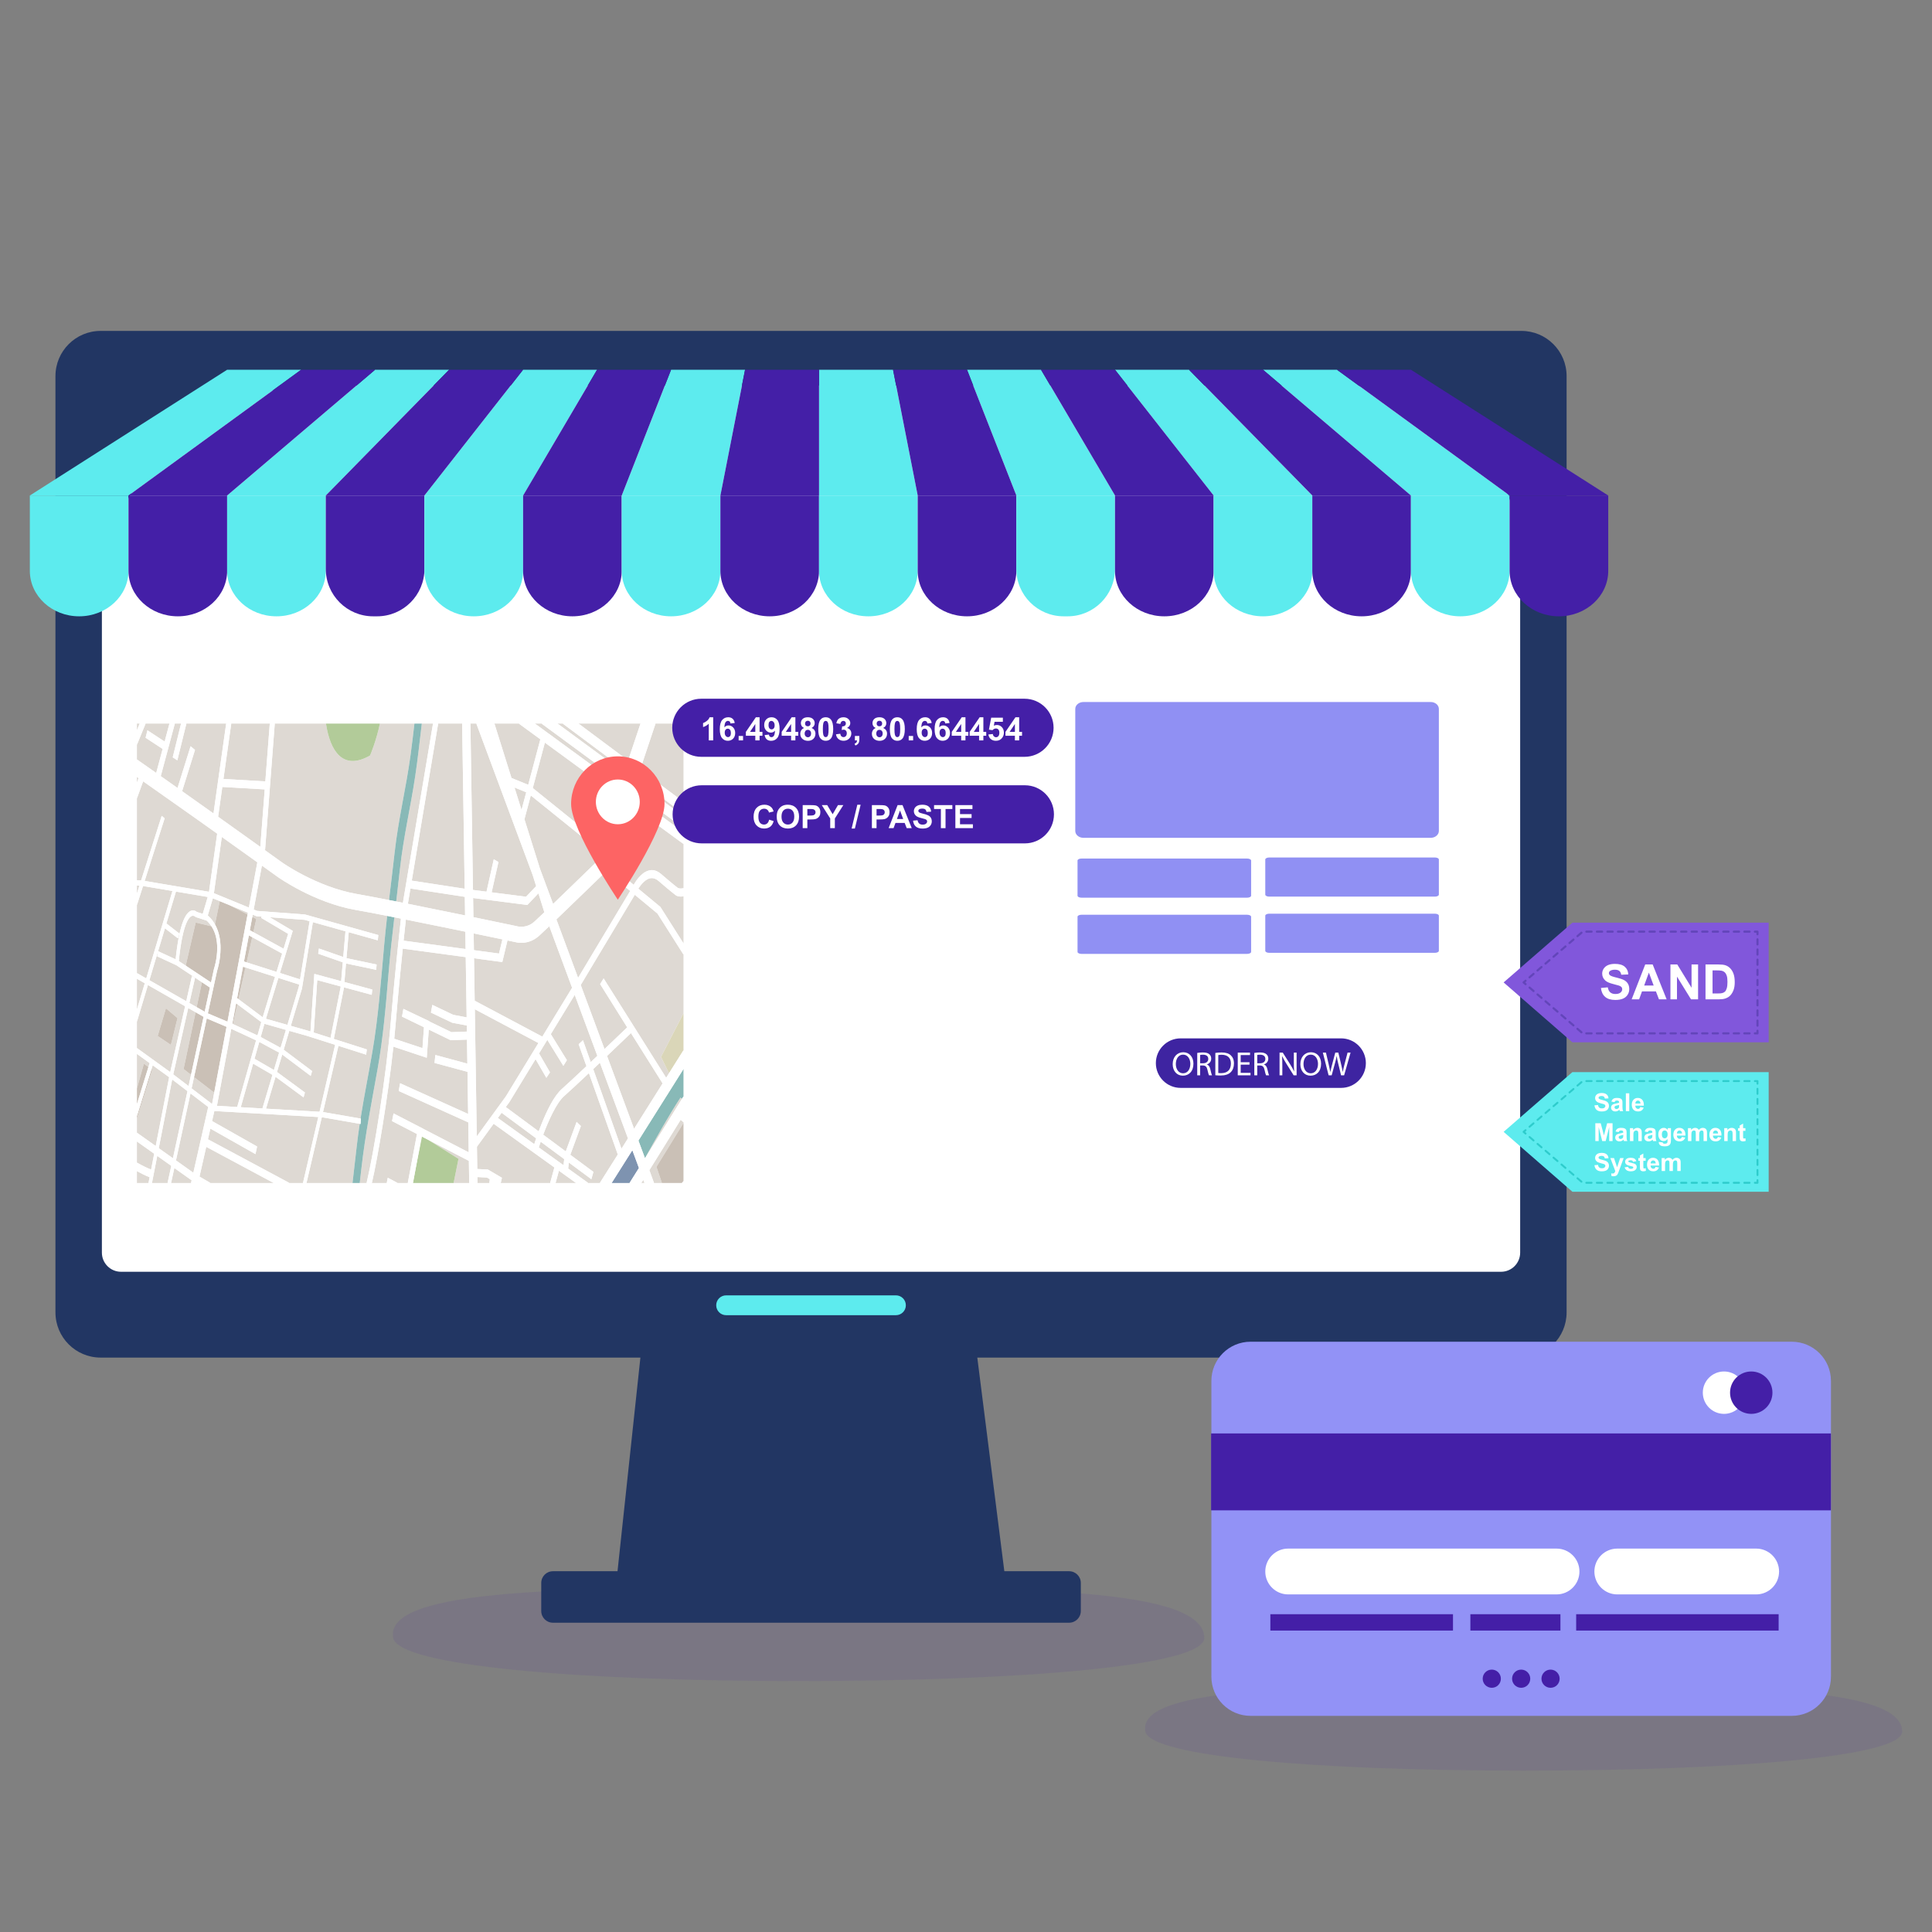 <?xml version="1.0" encoding="utf-8"?>
<!-- Generator: Adobe Illustrator 16.0.0, SVG Export Plug-In . SVG Version: 6.00 Build 0)  -->
<!DOCTYPE svg PUBLIC "-//W3C//DTD SVG 1.1//EN" "http://www.w3.org/Graphics/SVG/1.1/DTD/svg11.dtd">
<svg version="1.1" id="Layer_1" xmlns="http://www.w3.org/2000/svg" xmlns:xlink="http://www.w3.org/1999/xlink" x="0px" y="0px"
	 width="500px" height="500px" viewBox="0 0 500 500" enable-background="new 0 0 500 500" xml:space="preserve">
<rect x="0" y="0" width="500" height="500" fill="#808080" stroke="none"/>
<g id="Credit_Card">
</g>
<path opacity="0.09" fill="#441FA7" d="M311.667,423.911c0,7.214-46.988,11.148-104.952,11.148s-103.57-4.039-104.952-11.148
	c-2.539-13.062,46.989-13.062,104.952-13.062S311.667,410.85,311.667,423.911z"/>
<g>
	<g>
		<path fill="#223663" d="M393.737,351.343H26.049c-6.461,0-11.698-5.237-11.698-11.697V97.336c0-6.461,5.237-11.698,11.698-11.698
			h367.688c6.462,0,11.699,5.237,11.699,11.698v242.31C405.437,346.105,400.199,351.343,393.737,351.343z"/>
		<path fill="#FFFFFF" d="M388.465,329.134H31.322c-2.735,0-4.953-2.218-4.953-4.952V155.909c0-31.002,25.133-56.135,56.135-56.135
			H348.55c24.779,0,44.867,20.088,44.867,44.869v179.539C393.417,326.916,391.2,329.134,388.465,329.134z"/>
		<path fill="#5DEBEE" d="M231.865,340.371h-43.943c-1.418,0-2.567-1.149-2.567-2.568l0,0c0-1.418,1.149-2.568,2.567-2.568h43.943
			c1.418,0,2.568,1.15,2.568,2.568l0,0C234.433,339.222,233.283,340.371,231.865,340.371z"/>
		<polygon fill="#223663" points="260.258,409.297 159.528,409.297 165.75,351.204 252.906,351.204 		"/>
		<path fill="#223663" d="M276.691,419.957H143.095c-1.668,0-3.021-1.354-3.021-3.021v-7.282c0-1.669,1.353-3.021,3.021-3.021
			h133.596c1.669,0,3.021,1.352,3.021,3.021v7.282C279.712,418.604,278.36,419.957,276.691,419.957z"/>
	</g>
</g>
<g id="XMLID_830_">
	<g id="XMLID_837_">
		<path id="XMLID_853_" fill="#5DEBEE" d="M20.487,159.503L20.487,159.503c-7.05,0-12.765-5.273-12.765-11.778v-19.479h25.53v19.479
			C33.252,154.229,27.537,159.503,20.487,159.503z"/>
		<path id="XMLID_852_" fill="#441FA7" d="M46.018,159.503L46.018,159.503c-7.05,0-12.766-5.273-12.766-11.778v-19.479h25.531
			v19.479C58.783,154.229,53.068,159.503,46.018,159.503z"/>
		<path id="XMLID_851_" fill="#5DEBEE" d="M71.549,159.503L71.549,159.503c-7.05,0-12.766-5.273-12.766-11.778v-19.479h25.531
			v19.479C84.314,154.229,78.599,159.503,71.549,159.503z"/>
		<path id="XMLID_850_" fill="#441FA7" d="M97.583,159.503h-1.007c-6.772,0-12.262-5.49-12.262-12.262v-18.996h25.531v18.996
			C109.845,154.013,104.355,159.503,97.583,159.503z"/>
		<path id="XMLID_849_" fill="#5DEBEE" d="M122.61,159.503L122.61,159.503c-7.05,0-12.765-5.273-12.765-11.778v-19.479h25.531
			v19.479C135.375,154.229,129.66,159.503,122.61,159.503z"/>
		<path id="XMLID_848_" fill="#441FA7" d="M148.141,159.503L148.141,159.503c-7.05,0-12.766-5.273-12.766-11.778v-19.479h25.531
			v19.479C160.906,154.229,155.191,159.503,148.141,159.503z"/>
		<path id="XMLID_847_" fill="#5DEBEE" d="M173.672,159.503L173.672,159.503c-7.05,0-12.766-5.273-12.766-11.778v-19.479h25.531
			v19.479C186.438,154.229,180.722,159.503,173.672,159.503z"/>
		<path id="XMLID_846_" fill="#441FA7" d="M199.202,159.503L199.202,159.503c-7.05,0-12.765-5.273-12.765-11.778v-19.479h25.53
			v19.479C211.968,154.229,206.253,159.503,199.202,159.503z"/>
		<path id="XMLID_845_" fill="#5DEBEE" d="M224.733,159.503L224.733,159.503c-7.05,0-12.766-5.273-12.766-11.778v-19.479h25.531
			v19.479C237.499,154.229,231.783,159.503,224.733,159.503z"/>
		<path id="XMLID_844_" fill="#441FA7" d="M250.264,159.503L250.264,159.503c-7.05,0-12.765-5.273-12.765-11.778v-19.479h25.531
			v19.479C263.029,154.229,257.313,159.503,250.264,159.503z"/>
		<path id="XMLID_843_" fill="#5DEBEE" d="M276.298,159.503h-1.006c-6.773,0-12.263-5.49-12.263-12.262v-18.996h25.531v18.996
			C288.561,154.013,283.071,159.503,276.298,159.503z"/>
		<path id="XMLID_842_" fill="#441FA7" d="M301.325,159.503L301.325,159.503c-7.05,0-12.765-5.273-12.765-11.778v-19.479h25.531
			v19.479C314.092,154.229,308.375,159.503,301.325,159.503z"/>
		<path id="XMLID_841_" fill="#5DEBEE" d="M326.856,159.503L326.856,159.503c-7.051,0-12.765-5.273-12.765-11.778v-19.479h25.53
			v19.479C339.622,154.229,333.906,159.503,326.856,159.503z"/>
		<path id="XMLID_840_" fill="#441FA7" d="M352.388,159.503L352.388,159.503c-7.051,0-12.766-5.273-12.766-11.778v-19.479h25.531
			v19.479C365.153,154.229,359.438,159.503,352.388,159.503z"/>
		<path id="XMLID_839_" fill="#5DEBEE" d="M377.919,159.503L377.919,159.503c-7.051,0-12.766-5.273-12.766-11.778v-19.479h25.529
			v19.479C390.683,154.229,384.968,159.503,377.919,159.503z"/>
		<path id="XMLID_838_" fill="#441FA7" d="M403.448,159.503L403.448,159.503c-7.05,0-12.766-5.273-12.766-11.778v-19.479h25.531
			v19.479C416.214,154.229,410.499,159.503,403.448,159.503z"/>
	</g>
	<g id="XMLID_831_">
		<g id="XMLID_834_">
			<path id="XMLID_923_" fill="#5DEBEE" d="M33.247,128.244c-10.212,0-15.318,0-25.53,0c17.024-10.853,34.048-21.705,51.072-32.557
				c7.658,0,11.487,0,19.146,0C63.04,106.539,48.143,117.392,33.247,128.244z"/>
			<path id="XMLID_921_" fill="#5DEBEE" d="M84.308,128.244c-10.212,0-15.319,0-25.531,0c12.768-10.853,25.537-21.705,38.305-32.557
				c7.659,0,11.488,0,19.147,0C105.588,106.539,94.949,117.392,84.308,128.244z"/>
			<path id="XMLID_919_" fill="#5DEBEE" d="M135.372,128.244c-10.213,0-15.319,0-25.532,0c8.512-10.853,17.025-21.705,25.536-32.557
				c7.66,0,11.489,0,19.148,0C146.864,108.708,143.032,115.223,135.372,128.244z"/>
			<path id="XMLID_917_" fill="#5DEBEE" d="M186.437,128.244c-10.213,0-15.32,0-25.533,0c5.107-13.021,7.662-19.536,12.769-32.557
				c7.659,0,11.489,0,19.148,0C190.267,108.708,188.99,115.223,186.437,128.244z"/>
			<path id="XMLID_915_" fill="#5DEBEE" d="M237.502,128.244c-10.213,0-15.319,0-25.533,0c0-13.021,0-19.536,0-32.557
				c7.659,0,11.489,0,19.148,0C233.671,108.708,234.949,115.223,237.502,128.244z"/>
			<path id="XMLID_891_" fill="#5DEBEE" d="M288.566,128.244c-10.212,0-15.318,0-25.532,0c-5.106-13.021-7.662-19.536-12.769-32.557
				c7.66,0,11.49,0,19.148,0C277.074,108.708,280.907,115.223,288.566,128.244z"/>
			<path id="XMLID_888_" fill="#5DEBEE" d="M339.631,128.244c-10.213,0-15.319,0-25.531,0
				c-8.514-10.853-17.025-21.705-25.537-32.557c7.658,0,11.489,0,19.147,0C318.351,106.539,328.99,117.392,339.631,128.244z"/>
			<path id="XMLID_873_" fill="#5DEBEE" d="M390.691,128.244c-10.212,0-15.317,0-25.529,0
				c-12.769-10.853-25.537-21.705-38.306-32.557c7.659,0,11.488,0,19.146,0C360.9,106.539,375.795,117.392,390.691,128.244z"/>
			<g>
				<path id="XMLID_922_" fill="#441FA7" d="M58.777,128.244c-10.212,0-15.319,0-25.53,0c14.896-10.853,29.792-21.705,44.688-32.557
					c7.659,0,11.488,0,19.146,0C84.314,106.539,71.545,117.392,58.777,128.244z"/>
				<path id="XMLID_920_" fill="#441FA7" d="M109.84,128.244c-10.213,0-15.319,0-25.532,0c10.641-10.853,21.28-21.705,31.921-32.557
					c7.659,0,11.488,0,19.147,0C126.865,106.539,118.352,117.392,109.84,128.244z"/>
				<path id="XMLID_918_" fill="#441FA7" d="M160.904,128.244c-10.213,0-15.319,0-25.532,0c7.66-13.021,11.492-19.536,19.153-32.557
					c7.659,0,11.489,0,19.148,0C168.565,108.708,166.011,115.223,160.904,128.244z"/>
				<path id="XMLID_916_" fill="#441FA7" d="M211.969,128.244c-10.213,0-15.319,0-25.533,0c2.553-13.021,3.831-19.536,6.384-32.557
					c7.659,0,11.489,0,19.148,0C211.969,108.708,211.969,115.223,211.969,128.244z"/>
				<path id="XMLID_893_" fill="#441FA7" d="M263.034,128.244c-10.213,0-15.319,0-25.532,0c-2.553-13.021-3.831-19.536-6.384-32.557
					c7.659,0,11.489,0,19.148,0C255.372,108.708,257.928,115.223,263.034,128.244z"/>
				<path id="XMLID_890_" fill="#441FA7" d="M314.1,128.244c-10.213,0-15.319,0-25.533,0c-7.659-13.021-11.492-19.536-19.152-32.557
					c7.659,0,11.488,0,19.148,0C297.074,106.539,305.586,117.392,314.1,128.244z"/>
				<path id="XMLID_880_" fill="#441FA7" d="M365.162,128.244c-10.213,0-15.319,0-25.531,0
					c-10.641-10.853-21.28-21.705-31.921-32.557c7.659,0,11.488,0,19.146,0C339.625,106.539,352.394,117.392,365.162,128.244z"/>
				<path id="XMLID_835_" fill="#441FA7" d="M416.221,128.244c-10.212,0-15.317,0-25.529,0
					c-14.896-10.853-29.791-21.705-44.688-32.557c7.659,0,11.488,0,19.146,0C382.174,106.539,399.197,117.392,416.221,128.244z"/>
			</g>
		</g>
	</g>
</g>
<g>
	<path opacity="0.09" fill="#441FA7" d="M492.282,448.123c0,6.544-43.845,10.114-97.928,10.114
		c-54.084,0-96.638-3.664-97.927-10.114c-2.37-11.848,43.843-11.848,97.927-11.848C448.438,436.275,492.282,436.275,492.282,448.123
		z"/>
	<g>
		<path fill="#9292F6" d="M463.707,444.065H323.646c-5.6,0-10.142-4.541-10.142-10.143v-76.542c0-5.602,4.542-10.144,10.142-10.144
			h140.062c5.602,0,10.144,4.542,10.144,10.144v76.542C473.851,439.524,469.309,444.065,463.707,444.065z"/>
		<rect x="313.431" y="370.973" fill="#441FA7" width="160.409" height="19.902"/>
		<path fill="#FFFFFF" d="M402.831,412.632h-69.449c-3.275,0-5.928-2.654-5.928-5.929l0,0c0-3.274,2.652-5.93,5.928-5.93h69.449
			c3.273,0,5.928,2.655,5.928,5.93l0,0C408.759,409.978,406.104,412.632,402.831,412.632z"/>
		<path fill="#FFFFFF" d="M454.494,412.632h-35.938c-3.274,0-5.93-2.654-5.93-5.929l0,0c0-3.274,2.655-5.93,5.93-5.93h35.938
			c3.274,0,5.929,2.655,5.929,5.93l0,0C460.423,409.978,457.769,412.632,454.494,412.632z"/>
		<rect x="328.767" y="417.756" fill="#441FA7" width="47.264" height="4.233"/>
		<rect x="380.532" y="417.756" fill="#441FA7" width="23.306" height="4.233"/>
		<rect x="407.912" y="417.756" fill="#441FA7" width="52.397" height="4.233"/>
		<circle fill="#FFFFFF" cx="446.172" cy="360.422" r="5.485"/>
		<circle fill="#441FA7" cx="453.222" cy="360.422" r="5.486"/>
		<g>
			<circle fill="#441FA7" cx="386.072" cy="434.447" r="2.353"/>
			<circle fill="#441FA7" cx="393.677" cy="434.447" r="2.353"/>
			<circle fill="#441FA7" cx="401.282" cy="434.447" r="2.353"/>
		</g>
	</g>
</g>
<polygon fill="#5DEBEE" points="406.934,277.461 389.136,292.921 406.934,308.423 457.731,308.423 457.731,277.461 "/>
<g>
	<g>
		<polyline fill="none" stroke="#2ECCCC" stroke-width="0.5" stroke-linecap="round" stroke-linejoin="round" points="
			394.816,292.481 394.302,292.924 394.816,293.367 		"/>
		
			<polyline fill="none" stroke="#2ECCCC" stroke-width="0.5" stroke-linecap="round" stroke-linejoin="round" stroke-dasharray="1.363,1.363" points="
			395.85,294.257 409.604,306.104 453.477,306.104 		"/>
		<polyline fill="none" stroke="#2ECCCC" stroke-width="0.5" stroke-linecap="round" stroke-linejoin="round" points="
			454.158,306.104 454.837,306.104 454.837,305.425 		"/>
		
			<line fill="none" stroke="#2ECCCC" stroke-width="0.5" stroke-linecap="round" stroke-linejoin="round" stroke-dasharray="1.314,1.314" x1="454.837" y1="304.11" x2="454.837" y2="281.117"/>
		<polyline fill="none" stroke="#2ECCCC" stroke-width="0.5" stroke-linecap="round" stroke-linejoin="round" points="
			454.837,280.46 454.837,279.781 454.158,279.781 		"/>
		
			<polyline fill="none" stroke="#2ECCCC" stroke-width="0.5" stroke-linecap="round" stroke-linejoin="round" stroke-dasharray="1.363,1.363" points="
			452.795,279.781 409.604,279.781 395.334,292.037 		"/>
	</g>
</g>
<g>
	<path fill="#FFFFFF" d="M412.644,286.061l0.907-0.088c0.055,0.305,0.166,0.528,0.333,0.672c0.167,0.143,0.393,0.214,0.676,0.214
		c0.301,0,0.527-0.063,0.68-0.19s0.229-0.276,0.229-0.446c0-0.109-0.032-0.202-0.097-0.279c-0.063-0.076-0.176-0.143-0.335-0.2
		c-0.109-0.037-0.358-0.104-0.747-0.201c-0.5-0.124-0.852-0.276-1.053-0.457c-0.284-0.254-0.426-0.564-0.426-0.93
		c0-0.235,0.066-0.456,0.2-0.661c0.133-0.204,0.325-0.36,0.577-0.468c0.251-0.107,0.554-0.16,0.909-0.16
		c0.58,0,1.017,0.127,1.31,0.381s0.447,0.594,0.462,1.019l-0.934,0.041c-0.04-0.238-0.125-0.408-0.257-0.513
		c-0.131-0.104-0.328-0.156-0.591-0.156c-0.271,0-0.483,0.056-0.637,0.167c-0.099,0.072-0.148,0.167-0.148,0.287
		c0,0.109,0.047,0.203,0.139,0.28c0.118,0.1,0.403,0.202,0.857,0.31c0.454,0.106,0.79,0.218,1.008,0.332
		c0.217,0.115,0.388,0.271,0.51,0.47c0.123,0.198,0.185,0.444,0.185,0.736c0,0.265-0.073,0.513-0.221,0.744
		c-0.146,0.23-0.354,0.402-0.624,0.515c-0.269,0.112-0.604,0.169-1.005,0.169c-0.585,0-1.033-0.135-1.347-0.405
		C412.892,286.972,412.704,286.578,412.644,286.061z"/>
	<path fill="#FFFFFF" d="M417.841,285.238l-0.804-0.145c0.091-0.324,0.246-0.563,0.467-0.719c0.221-0.156,0.549-0.233,0.983-0.233
		c0.395,0,0.689,0.047,0.883,0.14c0.193,0.094,0.329,0.213,0.408,0.356c0.078,0.145,0.118,0.408,0.118,0.793l-0.01,1.034
		c0,0.294,0.015,0.511,0.043,0.65s0.081,0.289,0.159,0.449h-0.877c-0.022-0.059-0.051-0.146-0.085-0.262
		c-0.015-0.053-0.025-0.087-0.031-0.104c-0.151,0.146-0.313,0.257-0.485,0.33c-0.173,0.074-0.356,0.11-0.552,0.11
		c-0.345,0-0.616-0.093-0.814-0.28c-0.199-0.187-0.298-0.423-0.298-0.709c0-0.189,0.045-0.357,0.135-0.506
		c0.091-0.148,0.218-0.262,0.38-0.341c0.163-0.078,0.398-0.147,0.705-0.206c0.414-0.078,0.7-0.15,0.86-0.218v-0.088
		c0-0.17-0.042-0.292-0.126-0.364s-0.243-0.108-0.477-0.108c-0.157,0-0.28,0.03-0.368,0.093
		C417.967,284.974,417.896,285.083,417.841,285.238z M419.026,285.957c-0.113,0.038-0.293,0.083-0.539,0.136
		c-0.246,0.052-0.406,0.104-0.482,0.154c-0.115,0.082-0.173,0.186-0.173,0.312c0,0.124,0.046,0.231,0.139,0.322
		c0.092,0.09,0.21,0.135,0.353,0.135c0.16,0,0.313-0.052,0.457-0.157c0.107-0.08,0.178-0.178,0.211-0.293
		c0.023-0.076,0.035-0.22,0.035-0.432V285.957z"/>
	<path fill="#FFFFFF" d="M420.769,287.564v-4.621h0.886v4.621H420.769z"/>
	<path fill="#FFFFFF" d="M424.501,286.499l0.883,0.148c-0.113,0.323-0.292,0.569-0.537,0.739c-0.245,0.169-0.551,0.253-0.919,0.253
		c-0.582,0-1.013-0.189-1.292-0.57c-0.221-0.305-0.331-0.688-0.331-1.153c0-0.555,0.145-0.989,0.435-1.304
		c0.29-0.313,0.657-0.471,1.101-0.471c0.498,0,0.891,0.164,1.179,0.493s0.426,0.833,0.413,1.512h-2.22
		c0.007,0.263,0.078,0.467,0.215,0.612c0.137,0.146,0.307,0.22,0.511,0.22c0.139,0,0.255-0.038,0.35-0.114
		C424.382,286.789,424.453,286.667,424.501,286.499z M424.552,285.604c-0.006-0.256-0.072-0.451-0.198-0.584
		c-0.126-0.134-0.279-0.2-0.46-0.2c-0.193,0-0.354,0.07-0.479,0.211s-0.188,0.332-0.187,0.573H424.552z"/>
	<path fill="#FFFFFF" d="M412.867,295.311v-4.621h1.396l0.838,3.152l0.829-3.152h1.399v4.621h-0.866v-3.638l-0.917,3.638h-0.898
		l-0.914-3.638v3.638H412.867z"/>
	<path fill="#FFFFFF" d="M418.912,292.984l-0.804-0.145c0.091-0.324,0.246-0.563,0.467-0.719c0.221-0.156,0.549-0.233,0.983-0.233
		c0.395,0,0.689,0.047,0.883,0.14c0.193,0.094,0.329,0.213,0.408,0.356c0.078,0.145,0.118,0.408,0.118,0.793l-0.01,1.034
		c0,0.294,0.015,0.511,0.043,0.65s0.081,0.289,0.159,0.449h-0.877c-0.022-0.059-0.051-0.146-0.085-0.262
		c-0.015-0.053-0.025-0.087-0.031-0.104c-0.151,0.146-0.313,0.257-0.485,0.33c-0.173,0.074-0.356,0.11-0.552,0.11
		c-0.345,0-0.616-0.093-0.814-0.28c-0.199-0.187-0.298-0.423-0.298-0.709c0-0.189,0.045-0.357,0.135-0.506
		c0.091-0.148,0.218-0.262,0.38-0.341c0.163-0.078,0.398-0.147,0.705-0.206c0.414-0.078,0.7-0.15,0.86-0.218v-0.088
		c0-0.17-0.042-0.292-0.126-0.364s-0.243-0.108-0.477-0.108c-0.157,0-0.28,0.03-0.368,0.093
		C419.038,292.72,418.967,292.829,418.912,292.984z M420.098,293.703c-0.113,0.038-0.293,0.083-0.539,0.136
		c-0.246,0.052-0.406,0.104-0.482,0.154c-0.115,0.082-0.173,0.186-0.173,0.312c0,0.124,0.046,0.231,0.139,0.322
		c0.092,0.09,0.21,0.135,0.353,0.135c0.16,0,0.313-0.052,0.457-0.157c0.107-0.08,0.178-0.178,0.211-0.293
		c0.023-0.076,0.035-0.22,0.035-0.432V293.703z"/>
	<path fill="#FFFFFF" d="M424.886,295.311H424v-1.708c0-0.361-0.019-0.596-0.057-0.702c-0.037-0.105-0.099-0.188-0.185-0.247
		c-0.085-0.059-0.188-0.088-0.307-0.088c-0.153,0-0.291,0.042-0.413,0.126s-0.205,0.195-0.251,0.334
		c-0.045,0.139-0.067,0.396-0.067,0.769v1.517h-0.886v-3.348h0.822v0.492c0.292-0.379,0.66-0.567,1.104-0.567
		c0.195,0,0.374,0.035,0.536,0.105c0.161,0.07,0.284,0.16,0.367,0.27s0.141,0.233,0.173,0.372c0.033,0.139,0.049,0.337,0.049,0.596
		V295.311z"/>
	<path fill="#FFFFFF" d="M426.445,292.984l-0.804-0.145c0.091-0.324,0.246-0.563,0.467-0.719c0.221-0.156,0.549-0.233,0.983-0.233
		c0.395,0,0.689,0.047,0.883,0.14c0.193,0.094,0.329,0.213,0.408,0.356c0.078,0.145,0.118,0.408,0.118,0.793l-0.01,1.034
		c0,0.294,0.015,0.511,0.043,0.65s0.081,0.289,0.159,0.449h-0.877c-0.022-0.059-0.051-0.146-0.085-0.262
		c-0.015-0.053-0.025-0.087-0.031-0.104c-0.151,0.146-0.313,0.257-0.485,0.33c-0.173,0.074-0.356,0.11-0.552,0.11
		c-0.345,0-0.616-0.093-0.814-0.28c-0.199-0.187-0.298-0.423-0.298-0.709c0-0.189,0.045-0.357,0.135-0.506
		c0.091-0.148,0.218-0.262,0.38-0.341c0.163-0.078,0.398-0.147,0.705-0.206c0.414-0.078,0.7-0.15,0.86-0.218v-0.088
		c0-0.17-0.042-0.292-0.126-0.364s-0.243-0.108-0.477-0.108c-0.157,0-0.28,0.03-0.368,0.093
		C426.571,292.72,426.5,292.829,426.445,292.984z M427.631,293.703c-0.113,0.038-0.293,0.083-0.539,0.136
		c-0.246,0.052-0.406,0.104-0.482,0.154c-0.115,0.082-0.173,0.186-0.173,0.312c0,0.124,0.046,0.231,0.139,0.322
		c0.092,0.09,0.21,0.135,0.353,0.135c0.16,0,0.313-0.052,0.457-0.157c0.107-0.08,0.178-0.178,0.211-0.293
		c0.023-0.076,0.035-0.22,0.035-0.432V293.703z"/>
	<path fill="#FFFFFF" d="M429.293,295.531l1.012,0.123c0.017,0.117,0.056,0.198,0.116,0.242c0.084,0.063,0.217,0.095,0.397,0.095
		c0.23,0,0.404-0.034,0.52-0.104c0.078-0.047,0.137-0.121,0.177-0.225c0.027-0.073,0.041-0.209,0.041-0.406v-0.488
		c-0.265,0.361-0.599,0.542-1.002,0.542c-0.45,0-0.807-0.19-1.069-0.57c-0.205-0.301-0.309-0.675-0.309-1.122
		c0-0.562,0.135-0.99,0.405-1.286c0.27-0.297,0.605-0.444,1.007-0.444c0.414,0,0.756,0.182,1.024,0.545v-0.47h0.829v3.004
		c0,0.396-0.032,0.69-0.098,0.886s-0.156,0.349-0.274,0.46c-0.117,0.111-0.274,0.199-0.471,0.262
		c-0.197,0.063-0.445,0.095-0.746,0.095c-0.567,0-0.97-0.097-1.207-0.291s-0.356-0.441-0.356-0.739
		C429.289,295.609,429.29,295.573,429.293,295.531z M430.084,293.567c0,0.355,0.068,0.615,0.206,0.78s0.308,0.247,0.509,0.247
		c0.217,0,0.399-0.084,0.549-0.254c0.149-0.169,0.224-0.419,0.224-0.751c0-0.347-0.071-0.604-0.214-0.772
		c-0.144-0.168-0.324-0.252-0.542-0.252c-0.213,0-0.388,0.082-0.525,0.247S430.084,293.229,430.084,293.567z"/>
	<path fill="#FFFFFF" d="M435.256,294.245l0.883,0.148c-0.113,0.323-0.292,0.569-0.537,0.739c-0.245,0.169-0.551,0.253-0.919,0.253
		c-0.582,0-1.013-0.189-1.292-0.57c-0.221-0.305-0.331-0.688-0.331-1.153c0-0.555,0.145-0.989,0.435-1.304
		c0.29-0.313,0.657-0.471,1.101-0.471c0.498,0,0.891,0.164,1.179,0.493s0.426,0.833,0.413,1.512h-2.22
		c0.007,0.263,0.078,0.467,0.215,0.612c0.137,0.146,0.307,0.22,0.511,0.22c0.139,0,0.255-0.038,0.35-0.114
		C435.137,294.535,435.208,294.413,435.256,294.245z M435.307,293.35c-0.006-0.256-0.072-0.451-0.198-0.584
		c-0.126-0.134-0.279-0.2-0.46-0.2c-0.193,0-0.354,0.07-0.479,0.211s-0.188,0.332-0.187,0.573H435.307z"/>
	<path fill="#FFFFFF" d="M436.842,291.963h0.816v0.457c0.292-0.354,0.64-0.532,1.043-0.532c0.214,0,0.4,0.044,0.558,0.132
		c0.158,0.089,0.287,0.222,0.388,0.4c0.147-0.179,0.306-0.312,0.477-0.4c0.17-0.088,0.352-0.132,0.545-0.132
		c0.246,0,0.454,0.05,0.624,0.149s0.298,0.246,0.382,0.439c0.061,0.144,0.091,0.374,0.091,0.693v2.141h-0.886v-1.913
		c0-0.332-0.03-0.547-0.091-0.644c-0.082-0.126-0.208-0.188-0.379-0.188c-0.124,0-0.24,0.037-0.35,0.113
		c-0.109,0.075-0.188,0.187-0.236,0.332c-0.048,0.146-0.072,0.377-0.072,0.692v1.607h-0.886v-1.834c0-0.326-0.016-0.536-0.048-0.631
		c-0.031-0.095-0.08-0.165-0.146-0.211c-0.065-0.047-0.155-0.069-0.27-0.069c-0.137,0-0.259,0.036-0.368,0.11
		c-0.109,0.073-0.188,0.18-0.235,0.318c-0.047,0.139-0.07,0.368-0.07,0.69v1.626h-0.886V291.963z"/>
	<path fill="#FFFFFF" d="M444.585,294.245l0.883,0.148c-0.113,0.323-0.292,0.569-0.537,0.739c-0.245,0.169-0.551,0.253-0.919,0.253
		c-0.582,0-1.013-0.189-1.292-0.57c-0.221-0.305-0.331-0.688-0.331-1.153c0-0.555,0.145-0.989,0.435-1.304
		c0.29-0.313,0.657-0.471,1.101-0.471c0.498,0,0.891,0.164,1.179,0.493s0.426,0.833,0.413,1.512h-2.22
		c0.007,0.263,0.078,0.467,0.215,0.612c0.137,0.146,0.307,0.22,0.511,0.22c0.139,0,0.255-0.038,0.35-0.114
		C444.466,294.535,444.537,294.413,444.585,294.245z M444.636,293.35c-0.006-0.256-0.072-0.451-0.198-0.584
		c-0.126-0.134-0.279-0.2-0.46-0.2c-0.193,0-0.354,0.07-0.479,0.211s-0.188,0.332-0.187,0.573H444.636z"/>
	<path fill="#FFFFFF" d="M449.282,295.311h-0.886v-1.708c0-0.361-0.019-0.596-0.057-0.702c-0.037-0.105-0.099-0.188-0.185-0.247
		c-0.085-0.059-0.188-0.088-0.307-0.088c-0.153,0-0.291,0.042-0.413,0.126s-0.205,0.195-0.251,0.334
		c-0.045,0.139-0.067,0.396-0.067,0.769v1.517h-0.886v-3.348h0.822v0.492c0.292-0.379,0.66-0.567,1.104-0.567
		c0.195,0,0.374,0.035,0.536,0.105c0.161,0.07,0.284,0.16,0.367,0.27s0.141,0.233,0.173,0.372c0.033,0.139,0.049,0.337,0.049,0.596
		V295.311z"/>
	<path fill="#FFFFFF" d="M451.715,291.963v0.706h-0.604v1.35c0,0.272,0.006,0.432,0.017,0.478c0.012,0.045,0.038,0.082,0.079,0.111
		s0.091,0.044,0.149,0.044c0.082,0,0.201-0.028,0.356-0.085l0.076,0.688c-0.206,0.088-0.439,0.132-0.7,0.132
		c-0.16,0-0.304-0.026-0.432-0.08s-0.223-0.123-0.282-0.208s-0.102-0.2-0.125-0.345c-0.019-0.104-0.028-0.312-0.028-0.624v-1.46
		h-0.406v-0.706h0.406v-0.665l0.89-0.517v1.182H451.715z"/>
	<path fill="#FFFFFF" d="M412.644,301.554l0.907-0.088c0.055,0.305,0.166,0.528,0.333,0.672c0.167,0.143,0.393,0.214,0.676,0.214
		c0.301,0,0.527-0.063,0.68-0.19s0.229-0.276,0.229-0.446c0-0.109-0.032-0.202-0.097-0.279c-0.063-0.076-0.176-0.143-0.335-0.2
		c-0.109-0.037-0.358-0.104-0.747-0.201c-0.5-0.124-0.852-0.276-1.053-0.457c-0.284-0.254-0.426-0.564-0.426-0.93
		c0-0.235,0.066-0.456,0.2-0.661c0.133-0.204,0.325-0.36,0.577-0.468c0.251-0.107,0.554-0.16,0.909-0.16
		c0.58,0,1.017,0.127,1.31,0.381s0.447,0.594,0.462,1.019l-0.934,0.041c-0.04-0.238-0.125-0.408-0.257-0.513
		c-0.131-0.104-0.328-0.156-0.591-0.156c-0.271,0-0.483,0.056-0.637,0.167c-0.099,0.072-0.148,0.167-0.148,0.287
		c0,0.109,0.047,0.203,0.139,0.28c0.118,0.1,0.403,0.202,0.857,0.31c0.454,0.106,0.79,0.218,1.008,0.332
		c0.217,0.115,0.388,0.271,0.51,0.47c0.123,0.198,0.185,0.444,0.185,0.736c0,0.265-0.073,0.513-0.221,0.744
		c-0.146,0.23-0.354,0.402-0.624,0.515c-0.269,0.112-0.604,0.169-1.005,0.169c-0.585,0-1.033-0.135-1.347-0.405
		C412.892,302.465,412.704,302.071,412.644,301.554z"/>
	<path fill="#FFFFFF" d="M416.76,299.71h0.942l0.801,2.377l0.782-2.377h0.917l-1.183,3.222l-0.211,0.583
		c-0.077,0.195-0.151,0.345-0.222,0.447c-0.071,0.104-0.151,0.187-0.243,0.251s-0.204,0.114-0.337,0.149
		c-0.134,0.036-0.284,0.054-0.452,0.054c-0.171,0-0.338-0.018-0.502-0.054l-0.078-0.693c0.139,0.027,0.264,0.041,0.375,0.041
		c0.206,0,0.358-0.061,0.457-0.181c0.099-0.121,0.174-0.275,0.227-0.462L416.76,299.71z"/>
	<path fill="#FFFFFF" d="M420.457,302.103l0.889-0.136c0.038,0.173,0.114,0.304,0.23,0.393c0.115,0.09,0.277,0.134,0.485,0.134
		c0.229,0,0.401-0.042,0.517-0.126c0.078-0.059,0.117-0.138,0.117-0.236c0-0.067-0.021-0.123-0.063-0.167
		c-0.044-0.042-0.143-0.081-0.296-0.116c-0.715-0.158-1.168-0.302-1.359-0.433c-0.265-0.181-0.396-0.432-0.396-0.753
		c0-0.29,0.114-0.534,0.344-0.731c0.229-0.197,0.584-0.296,1.065-0.296c0.458,0,0.798,0.074,1.021,0.224s0.376,0.37,0.461,0.662
		l-0.836,0.154c-0.035-0.13-0.104-0.23-0.203-0.3s-0.242-0.104-0.427-0.104c-0.233,0-0.4,0.032-0.501,0.098
		c-0.067,0.046-0.102,0.105-0.102,0.18c0,0.063,0.029,0.116,0.089,0.16c0.079,0.06,0.355,0.143,0.827,0.249
		c0.472,0.107,0.801,0.239,0.988,0.395c0.185,0.157,0.277,0.377,0.277,0.658c0,0.308-0.129,0.571-0.385,0.792
		c-0.257,0.22-0.636,0.33-1.138,0.33c-0.456,0-0.817-0.092-1.083-0.277C420.713,302.671,420.539,302.42,420.457,302.103z"/>
	<path fill="#FFFFFF" d="M425.895,299.71v0.706h-0.604v1.35c0,0.272,0.006,0.432,0.017,0.478c0.012,0.045,0.038,0.082,0.079,0.111
		s0.091,0.044,0.149,0.044c0.082,0,0.201-0.028,0.356-0.085l0.076,0.688c-0.206,0.088-0.439,0.132-0.7,0.132
		c-0.16,0-0.304-0.026-0.432-0.08s-0.223-0.123-0.282-0.208s-0.102-0.2-0.125-0.345c-0.019-0.104-0.028-0.312-0.028-0.624v-1.46
		h-0.406v-0.706h0.406v-0.665l0.89-0.517v1.182H425.895z"/>
	<path fill="#FFFFFF" d="M428.447,301.992l0.883,0.148c-0.113,0.323-0.292,0.569-0.537,0.739c-0.245,0.169-0.551,0.253-0.919,0.253
		c-0.582,0-1.013-0.189-1.292-0.57c-0.221-0.305-0.331-0.688-0.331-1.153c0-0.555,0.145-0.989,0.435-1.304
		c0.29-0.313,0.657-0.471,1.101-0.471c0.498,0,0.891,0.164,1.179,0.493s0.426,0.833,0.413,1.512h-2.22
		c0.007,0.263,0.078,0.467,0.215,0.612c0.137,0.146,0.307,0.22,0.511,0.22c0.139,0,0.255-0.038,0.35-0.114
		C428.328,302.282,428.399,302.16,428.447,301.992z M428.498,301.097c-0.006-0.256-0.072-0.451-0.198-0.584
		c-0.126-0.134-0.279-0.2-0.46-0.2c-0.193,0-0.354,0.07-0.479,0.211s-0.188,0.332-0.187,0.573H428.498z"/>
	<path fill="#FFFFFF" d="M430.033,299.71h0.816v0.457c0.292-0.354,0.64-0.532,1.043-0.532c0.214,0,0.4,0.044,0.558,0.132
		c0.158,0.089,0.287,0.222,0.388,0.4c0.147-0.179,0.306-0.312,0.477-0.4c0.17-0.088,0.352-0.132,0.545-0.132
		c0.246,0,0.454,0.05,0.624,0.149s0.298,0.246,0.382,0.439c0.061,0.144,0.091,0.374,0.091,0.693v2.141h-0.886v-1.913
		c0-0.332-0.03-0.547-0.091-0.644c-0.082-0.126-0.208-0.188-0.379-0.188c-0.124,0-0.24,0.037-0.35,0.113
		c-0.109,0.075-0.188,0.187-0.236,0.332c-0.048,0.146-0.072,0.377-0.072,0.692v1.607h-0.886v-1.834c0-0.326-0.016-0.536-0.048-0.631
		c-0.031-0.095-0.08-0.165-0.146-0.211c-0.065-0.047-0.155-0.069-0.27-0.069c-0.137,0-0.259,0.036-0.368,0.11
		c-0.109,0.073-0.188,0.18-0.235,0.318c-0.047,0.139-0.07,0.368-0.07,0.69v1.626h-0.886V299.71z"/>
</g>
<g>
	<polygon fill="#8157DB" points="406.934,238.79 389.136,254.25 406.934,269.751 457.731,269.751 457.731,238.79 	"/>
	<g>
		<g>
			<polyline fill="none" stroke="#6345BA" stroke-width="0.55" stroke-linecap="round" stroke-linejoin="round" points="
				394.816,253.81 394.302,254.252 394.816,254.695 			"/>
			
				<polyline fill="none" stroke="#6345BA" stroke-width="0.55" stroke-linecap="round" stroke-linejoin="round" stroke-dasharray="1.363,1.363" points="
				395.849,255.585 409.604,267.433 453.477,267.433 			"/>
			<polyline fill="none" stroke="#6345BA" stroke-width="0.55" stroke-linecap="round" stroke-linejoin="round" points="
				454.158,267.433 454.837,267.433 454.837,266.754 			"/>
			
				<line fill="none" stroke="#6345BA" stroke-width="0.55" stroke-linecap="round" stroke-linejoin="round" stroke-dasharray="1.314,1.314" x1="454.837" y1="265.439" x2="454.837" y2="242.444"/>
			<polyline fill="none" stroke="#6345BA" stroke-width="0.55" stroke-linecap="round" stroke-linejoin="round" points="
				454.837,241.787 454.837,241.108 454.158,241.108 			"/>
			
				<polyline fill="none" stroke="#6345BA" stroke-width="0.55" stroke-linecap="round" stroke-linejoin="round" stroke-dasharray="1.363,1.363" points="
				452.795,241.108 409.604,241.108 395.334,253.365 			"/>
		</g>
	</g>
	<g>
		<path fill="#FFFFFF" d="M414.319,255.691l1.772-0.172c0.106,0.595,0.323,1.031,0.649,1.311s0.767,0.418,1.32,0.418
			c0.586,0,1.028-0.124,1.326-0.372c0.297-0.248,0.446-0.538,0.446-0.871c0-0.213-0.063-0.395-0.188-0.544
			c-0.125-0.15-0.343-0.28-0.655-0.391c-0.213-0.074-0.699-0.205-1.458-0.395c-0.977-0.241-1.662-0.539-2.056-0.892
			c-0.554-0.497-0.831-1.102-0.831-1.815c0-0.46,0.131-0.89,0.391-1.29c0.261-0.399,0.637-0.704,1.127-0.913
			c0.49-0.21,1.082-0.314,1.775-0.314c1.132,0,1.984,0.248,2.557,0.745c0.572,0.496,0.873,1.159,0.901,1.987l-1.821,0.08
			c-0.078-0.464-0.245-0.797-0.502-1c-0.256-0.203-0.641-0.305-1.153-0.305c-0.529,0-0.944,0.108-1.243,0.326
			c-0.193,0.14-0.289,0.326-0.289,0.561c0,0.213,0.09,0.396,0.271,0.547c0.229,0.193,0.788,0.395,1.674,0.604
			s1.542,0.426,1.966,0.649c0.425,0.224,0.757,0.529,0.997,0.917s0.36,0.866,0.36,1.437c0,0.518-0.144,1.001-0.431,1.452
			c-0.287,0.452-0.693,0.787-1.219,1.007c-0.525,0.219-1.18,0.329-1.963,0.329c-1.141,0-2.017-0.264-2.628-0.791
			S414.438,256.701,414.319,255.691z"/>
		<path fill="#FFFFFF" d="M431.323,258.627h-1.981l-0.788-2.049h-3.606l-0.744,2.049h-1.933l3.514-9.021h1.927L431.323,258.627z
			 M427.969,255.058l-1.243-3.348l-1.218,3.348H427.969z"/>
		<path fill="#FFFFFF" d="M432.308,258.627v-9.021h1.772l3.692,6.024v-6.024h1.692v9.021h-1.828L434,252.744v5.883H432.308z"/>
		<path fill="#FFFFFF" d="M441.385,249.605h3.329c0.751,0,1.323,0.058,1.717,0.172c0.529,0.156,0.982,0.433,1.36,0.831
			c0.377,0.397,0.664,0.885,0.861,1.462c0.197,0.576,0.295,1.287,0.295,2.132c0,0.743-0.092,1.383-0.276,1.92
			c-0.226,0.656-0.548,1.188-0.967,1.594c-0.315,0.308-0.742,0.548-1.279,0.721c-0.402,0.127-0.939,0.19-1.612,0.19h-3.428V249.605z
			 M443.206,251.132v5.975h1.36c0.508,0,0.876-0.028,1.102-0.086c0.295-0.073,0.54-0.198,0.735-0.375
			c0.194-0.177,0.354-0.467,0.477-0.871s0.185-0.955,0.185-1.652s-0.062-1.232-0.185-1.606c-0.123-0.373-0.295-0.664-0.517-0.873
			c-0.222-0.21-0.503-0.352-0.844-0.425c-0.254-0.058-0.753-0.086-1.495-0.086H443.206z"/>
	</g>
</g>
<g>
	<g>
		<polygon fill="#DED9D3" points="165.76,187.266 149.727,187.266 162.556,196.836 		"/>
		<polygon fill="#DED9D3" points="176.886,187.266 169.652,187.266 165.673,199.16 176.886,207.526 		"/>
		<polygon fill="#DED9D3" points="176.886,210.577 145.635,187.266 144.3,187.266 176.886,211.242 		"/>
		<path fill="#DED9D3" d="M176.886,231.955c-0.24,0.053-0.477,0.075-0.701,0.078c-0.531-0.016-0.964-0.096-1.346-0.386
			c-0.614-0.502-0.767-0.537-4.399-3.654c-0.623-0.534-1.197-0.736-1.741-0.736c-1.457-0.037-2.785,1.597-3.506,2.724l5.713,4.733
			l5.98,9.426V231.955z"/>
		<path fill="#DED9D3" d="M176.886,218.422l-14.414-10.541l-5.078,15.641l6.605,5.47c0.726-1.281,2.403-3.76,4.7-3.815
			c0.745-0.002,1.544,0.29,2.342,0.979c3.643,3.124,3.703,3.087,4.372,3.629c0.023,0.037,0.384,0.179,0.772,0.166
			c0.223,0.003,0.467-0.032,0.701-0.101V218.422z"/>
		<polygon fill="#DED9D3" points="130.949,283.703 139.343,269.933 122.881,261.19 123.387,294.104 		"/>
		<polygon fill="#DED9D3" points="141.014,192.189 137.879,203.948 156.083,218.626 160.126,206.167 		"/>
		<path fill="#DED9D3" d="M105.556,233.899c4.893,0.98,10.168,2.058,14.811,3.013l-0.074-4.809l-14.071-2.158L105.556,233.899z"/>
		<polygon fill="#DED9D3" points="127.236,230.937 136.14,232.076 138.758,229.33 137.862,226.476 123.278,187.266 121.745,187.266 
			122.406,230.315 125.91,230.765 127.79,222.383 128.995,223.094 		"/>
		<polygon fill="#DED9D3" points="139.844,191.333 134.282,187.266 127.958,187.266 132.377,201.348 136.707,203.103 		"/>
		<path fill="#DED9D3" d="M131.823,285.229L130.9,286.5l8.508,6.299c0.238-0.644,0.5-1.326,0.786-2.03
			c1.356-3.333,3.156-7.115,5.217-8.949c1.256-1.106,3.693-3.381,6.362-5.897l-2.014-5.674l1.112-1.039l2.011,5.664
			c0.57-0.537,1.143-1.082,1.713-1.622l-5.853-15.78l-6.191,10.16l4.155,6.737l-0.908,1.473l-4.15-6.73l-2.14,3.513l2.827,4.893
			l-0.936,1.419l-2.793-4.831L131.823,285.229z"/>
		<path fill="#DED9D3" d="M160.839,297.284l1.683-2.665l-7.266-19.585c-0.576,0.547-1.157,1.097-1.733,1.642L160.839,297.284z"/>
		<path fill="#DED9D3" d="M163.293,267.363c-0.929,0.891-3.379,3.237-6.191,5.916l6.991,18.849l7.392-11.745L163.293,267.363z"/>
		<path fill="#DED9D3" d="M133.695,239.684l0.045,0.016c0-0.003,0.003,0.002,0.051,0.015c0.049,0.01,0.126,0.03,0.23,0.048
			c0.205,0.038,0.511,0.081,0.881,0.078c0.926,0.005,2.229-0.262,3.382-1.306c0.48-0.434,1.412-1.312,2.596-2.438l-1.537-4.899
			l-2.873,3.011l-14.033-1.801l0.076,4.95c6.398,1.323,11.137,2.319,11.14,2.319L133.695,239.684z"/>
		<path fill="#DED9D3" d="M173.139,277.755l-2.077-4.211l5.824-11.295v-15.207l-6.737-10.619l-5.862-4.854l-13.995,23.348
			l6.149,16.579c2.537-2.416,4.779-4.564,5.879-5.615l-7.001-11.191l0.901-1.482l16.181,25.721L173.139,277.755z"/>
		<path fill="#DED9D3" d="M139.436,296.954l6.398,4.6l0.187-1.573l-6.09-4.509c-0.08,0.231-0.154,0.454-0.223,0.66
			C139.603,296.442,139.514,296.715,139.436,296.954z"/>
		<path fill="#DED9D3" d="M155.232,306.158l4.658-7.371l-7.478-21.063c-2.668,2.52-5.11,4.796-6.389,5.921
			c-2.019,1.737-4.112,6.478-5.441,10.021l5.839,4.324l2.807-7.64l1.104,1.063l-2.736,7.446l5.98,4.429l-0.533,1.891l-5.82-4.31
			l-0.185,1.551l5.199,3.737H155.232z"/>
		<polygon fill="#DED9D3" points="149.07,306.158 144.649,302.979 143.781,306.158 		"/>
		<path fill="#DED9D3" d="M138.261,296.107c0.128-0.396,0.296-0.905,0.5-1.501l-8.943-6.619l-0.979,1.347L138.261,296.107z"/>
		<path fill="#DED9D3" d="M102.029,268.826l7.305,2.431l0.388-5.406l-5.666-2.746l-0.016-0.008h-0.003l0.365-1.994l0.003,0.002
			v-0.002l0.026,0.013l6.692,3.182l-0.005,0.063l5.701,2.764l3.983-0.149l0.021-0.174l-0.022-1.407l-3.77-0.711l-5.508-2.625
			l0.362-1.997l5.405,2.577l3.479,0.655l-0.24-15.588l-16.3-2.201c-0.582,5.577-1.28,12.633-1.833,19.335
			C102.292,266.125,102.167,267.462,102.029,268.826z"/>
		<path fill="#DED9D3" d="M120.501,245.612l-0.069-4.491c-1.233-0.255-2.513-0.517-3.823-0.787
			c-3.781-0.773-7.794-1.588-11.569-2.345c-0.157,1.43-0.36,3.291-0.589,5.454L120.501,245.612z"/>
		<path fill="#DED9D3" d="M139.737,224.804l3.397,9.133c1.419-1.364,2.98-2.869,4.491-4.332c3.21-3.102,6.196-6.004,7.14-6.922
			l0.719-2.216l-18.115-14.605l-1.643,6.16L139.737,224.804z"/>
		<polygon fill="#DED9D3" points="88.17,255.295 82.105,253.656 81.191,267.22 85.542,268.604 88.155,255.472 		"/>
		<polygon fill="#DED9D3" points="79.517,268.1 74.874,266.783 73.412,271.668 80.768,277.19 80.768,277.192 80.408,278.448 
			73.038,272.916 71.685,277.432 78.911,282.737 78.911,282.737 78.56,284.001 71.312,278.678 68.845,286.924 82.701,287.723 
			86.732,270.395 		"/>
		<path fill="#DED9D3" d="M149.607,253.073l13.483-22.495l-6.294-5.215l-0.094,0.29l-0.309,0.3
			c-0.008,0.008-7.292,7.094-12.398,11.99L149.607,253.073z"/>
		<polygon fill="#DED9D3" points="109.136,294.115 107.939,300.492 109.218,294.155 		"/>
		<path fill="#DED9D3" d="M176.123,284.036c-3.242,4.965-6.206,10.334-9.206,15.704l0.011,0.03l9.589-15.432
			c-0.057-0.028-0.113-0.063-0.171-0.089C176.264,284.215,176.189,284.14,176.123,284.036z"/>
		<polygon fill="#DED9D3" points="78.83,238.052 69.814,237.379 75.764,240.906 72.439,251.8 77.651,253.459 80.125,238.415 		"/>
		<polygon fill="#DED9D3" points="118.659,299.899 117.396,306.158 121.432,306.158 121.343,300.435 110.794,294.973 		"/>
		<path fill="#DED9D3" d="M96.242,306.158h3.843l0.272-1.352l2.552,1.352h2.626l2.379-12.679l-6.453-3.341l0.389-1.979h0.002l0,0
			l0.211,0.108l7.449,3.843l-0.003,0.015l11.8,6.11l-0.119-7.764l-17.996-8.122l0.344-2.005l17.619,7.953l-0.168-10.903
			l-8.531-2.305l0.211-2.053l8.287,2.239l-0.095-6.224l-4.213,0.159l-5.678-2.754l-0.522,7.293l-8.633-2.872
			C100.375,284.097,97.765,299.65,96.242,306.158z"/>
		<path fill="#DED9D3" d="M55.083,232.482l-1.317,4.445l0.023,0.008l0.058,0.05c0.743,0.663,1.326,1.425,1.785,2.239l1.237-6.012
			L55.083,232.482z"/>
		<polygon fill="#DED9D3" points="126.644,306.158 126.756,305.18 126.025,304.749 123.547,304.622 123.571,306.158 		"/>
		<path fill="#DED9D3" d="M122.847,258.981l17.504,9.297l7.708-12.646l-5.905-15.927c-1.181,1.128-2.118,2.01-2.623,2.464
			c-1.698,1.523-3.426,1.828-4.628,1.831c-0.839,0-1.432-0.151-1.612-0.204c-0.156-0.033-0.849-0.18-1.956-0.411l-1.343,5.595
			l-7.314-0.985L122.847,258.981z"/>
		<polygon fill="#DED9D3" points="142.377,306.158 143.476,302.136 127.753,290.829 123.428,296.775 123.517,302.54 
			126.269,302.679 129.895,304.816 129.894,304.816 129.594,306.158 		"/>
		<polygon fill="#DED9D3" points="133.149,203.806 134.97,209.611 136.19,205.04 		"/>
		<path fill="#DED9D3" d="M122.579,241.564l0.067,4.338l6.498,0.877l0.879-3.669C128.132,242.717,125.545,242.178,122.579,241.564z"
			/>
		<polygon fill="#DED9D3" points="78.411,306.158 82.382,289.092 55.474,287.536 54.887,290.131 66.54,296.72 66.119,298.687 
			54.443,292.083 53.817,294.852 74.911,306.158 		"/>
		<polygon fill="#DED9D3" points="166.779,306.158 166.485,305.349 165.976,306.158 		"/>
		<polygon fill="#DED9D3" points="49.299,282.984 45.543,300.313 50.035,303.503 53.889,286.487 		"/>
		<polygon fill="#DED9D3" points="49.433,306.158 49.591,305.46 45.115,302.282 44.276,306.158 		"/>
		<path fill="#DED9D3" d="M35.439,306.158h2.992l0.291-1.49c-1.026-0.403-2.132-0.943-3.283-1.581V306.158z"/>
		<polygon fill="#DED9D3" points="44.559,279.366 41.087,297.151 44.756,299.756 48.521,282.39 		"/>
		<polygon fill="#DED9D3" points="35.439,281.681 37.241,275.278 38.411,276.164 38.731,275.133 35.439,272.749 		"/>
		<path fill="#DED9D3" d="M35.439,300.886c1.305,0.741,2.547,1.364,3.67,1.795l0.799-4.093l-4.469-3.172V300.886z"/>
		<polygon fill="#DED9D3" points="35.439,188.98 36.142,187.266 35.439,187.266 		"/>
		<polygon fill="#DED9D3" points="50.621,261.967 48.714,260.88 44.835,278.042 48.806,281.073 49.438,278.153 47.507,276.665 		"/>
		<path fill="#DED9D3" d="M35.439,202.529l0.421-1.154c-0.142-0.098-0.28-0.197-0.421-0.294V202.529z"/>
		<polygon fill="#DED9D3" points="59.41,234.255 64.073,236.663 64.159,236.204 		"/>
		<polygon fill="#DED9D3" points="39.38,276.895 35.439,289.468 35.439,293.145 40.299,296.591 43.776,278.781 39.514,275.697 
			39.187,276.751 		"/>
		<polygon fill="#DED9D3" points="35.439,261.248 37.473,254.468 35.439,253.308 		"/>
		<path fill="#DED9D3" d="M35.439,271.231l8.616,6.23l3.852-17.041l-9.622-5.489l-2.846,9.489V271.231z M45.938,263.487
			l-1.711,6.935l-3.421-2.31l2.138-7.169L45.938,263.487z"/>
		<polygon fill="#DED9D3" points="35.439,231.227 36.078,229.229 35.439,229.193 		"/>
		<polygon fill="#DED9D3" points="35.439,251.84 37.848,253.215 44.632,230.591 37.016,229.308 35.439,234.244 		"/>
		<polygon fill="#DED9D3" points="66.64,267.964 67.616,264.521 61.425,259.89 60.284,265.019 		"/>
		<polygon fill="#DED9D3" points="65.57,241.242 73.399,245.534 74.576,241.679 67.609,237.551 67.683,237.22 66.41,237.127 
			65.405,236.713 65.298,237.293 66.329,237.825 		"/>
		<polygon fill="#DED9D3" points="43.369,306.158 44.33,301.726 40.697,299.146 39.328,306.158 		"/>
		<path fill="#DED9D3" d="M52.468,236.507l1.294-4.375l-8.226-1.388l-2.472,8.243l3.344,2.605l-0.371,1.248l-3.348-2.604
			l-4.03,13.439l9.542,5.441l1.469-6.503l0.803,0.475l-1.466,6.49l1.89,1.077l1.367-6.456l-6.6-4.388l-4.977-2.305l0.235-1.334
			l4.53,2.099c0.54-5.142,1.268-8.229,2.046-10.097c0.808-1.965,1.738-2.58,2.441-2.564c0.491,0,0.844,0.26,1,0.398L52.468,236.507z
			"/>
		<path fill="#DED9D3" d="M102.129,220.638c0.962-8.672,2.981-16.738,4.132-25.304c0.362-2.682,0.678-5.376,0.994-8.068h-8.937
			c-0.925,4.478-2.544,8.252-2.544,8.252c-7.107,4.098-10.366-1.261-11.412-8.252h-13.25l-2.507,32.656l-0.258-0.053
			c2.877,2.06,4.626,3.318,4.628,3.318c0,0,0.537,0.383,1.536,1.006c0.999,0.623,2.445,1.476,4.218,2.386
			c3.542,1.82,8.389,3.865,13.546,4.769c2.123,0.373,5.061,0.93,8.399,1.586C101.163,228.833,101.673,224.74,102.129,220.638z"/>
		<path fill="#DED9D3" d="M68.511,204.298l-10.938-0.633l0.006-0.3l-1.129,8.009c4.229,3.011,8.029,5.727,10.919,7.794
			L68.511,204.298z"/>
		<polygon fill="#DED9D3" points="89.409,241.018 80.971,238.652 78.141,255.87 75.262,265.484 79.673,266.735 80.348,266.95 
			81.354,252.045 88.289,253.921 88.711,249.049 82.351,246.825 82.533,245.471 88.831,247.672 		"/>
		<polygon fill="#DED9D3" points="119.605,187.266 113.395,187.266 106.564,227.908 120.261,230.011 		"/>
		<polygon fill="#DED9D3" points="176.886,214.289 140.162,187.266 138.443,187.266 176.886,215.378 		"/>
		<path fill="#DED9D3" d="M112.063,187.266h-2.902c-0.543,4.538-1.027,9.097-1.702,13.601c-1.219,8.143-3.07,15.843-3.969,24.14
			c-0.3,2.771-0.624,5.532-0.949,8.293c0.567,0.113,1.145,0.228,1.728,0.346L112.063,187.266z"/>
		<path fill="#DED9D3" d="M35.439,227.807l1.075,0.059l5.337-16.716v0.002l0.76,0.636l-5.172,16.199l16.651,2.807l2.12-15.044
			c-1.935-1.377-3.964-2.822-6.043-4.295c-4.308-3.056-8.826-6.245-13.12-9.249l-1.608,4.416V227.807z"/>
		<polygon fill="#DED9D3" points="49.583,281.668 54.889,285.718 55.439,282.778 50.217,278.753 		"/>
		<polygon fill="#DED9D3" points="68.433,264.955 67.464,268.377 72.612,271.158 73.996,266.534 		"/>
		<polygon fill="#DED9D3" points="77.43,254.803 72.046,253.089 68.82,263.656 74.385,265.235 77.335,255.381 		"/>
		<path fill="#DED9D3" d="M50.621,237.321l-0.073-0.076c0,0.003,0,0-0.023-0.022c-0.025-0.021-0.067-0.056-0.121-0.088
			c-0.11-0.068-0.271-0.139-0.463-0.137c-0.414,0.013-1.018,0.268-1.733,1.952c-0.683,1.631-1.407,4.606-1.934,9.769l2.082,1.384
			l-0.279-0.254l2.568-11.098l4.089,0.973c-0.34-0.517-0.748-1.011-1.246-1.473L50.621,237.321z"/>
		<polygon fill="#DED9D3" points="67.985,263.266 71.176,252.812 63.537,250.38 61.716,258.578 		"/>
		<polygon fill="#DED9D3" points="71.57,251.525 73.015,246.789 65.279,242.548 63.832,249.062 		"/>
		<polygon fill="#DED9D3" points="61.383,286.492 66.277,269.237 59.994,266.324 59.151,270.117 56.142,286.189 		"/>
		<polygon fill="#DED9D3" points="68.083,286.878 67.941,286.765 70.514,278.171 65.506,275.273 62.308,286.545 		"/>
		<polygon fill="#DED9D3" points="67.103,269.646 65.865,274.008 70.889,276.915 72.235,272.417 		"/>
		<path fill="#DED9D3" d="M47.129,204.763c2.774,1.96,5.516,3.908,8.123,5.76l3.282-23.258H48.238l-2.345,9.504l-1.192-0.772
			l2.154-8.731h-1.604l-3.649,13.603c1.443,1.014,2.896,2.038,4.345,3.061l3.375-10.791l1.145,0.942L47.129,204.763z"/>
		<path fill="#DED9D3" d="M99.404,244.78c0.234-2.59,0.507-5.172,0.798-7.749c-3.263-0.639-6.129-1.183-8.202-1.546
			c-10.784-1.898-19.985-8.445-20.059-8.488c-0.005-0.005-1.563-1.124-4.158-2.982l-2.129,11.372l0.88,0.36l12.394,0.926
			l18.986,5.323l-0.145,1.366l-7.517-2.107l-0.583,6.712l0.114,0.038l7.686,1.616l-0.11,1.374l-7.709-1.621l-0.1-0.032l-0.417,4.806
			l7.21,1.949l-0.14,1.369l-7.188-1.941l-0.022,0.255l-2.606,13.095l8.544,2.718H94.93l-0.165,1.359l-7.182-2.284l-3.986,17.132
			l9.711,1.687c0.919-5.795,2.065-11.466,3.062-17.271C97.917,263.208,98.572,254.004,99.404,244.78z"/>
		<path fill="#DED9D3" d="M91.233,306.158c0.365-3.111,0.725-6.226,1.07-9.345c0.224-2.015,0.494-4,0.792-5.969l-9.761-1.697
			l-0.05-0.003l-3.958,17.014H91.233z"/>
		<polygon fill="#DED9D3" points="70.823,306.158 53.375,296.803 51.63,304.504 54.479,306.158 		"/>
		<path fill="#DED9D3" d="M94.869,306.158c0.031-0.131,0.062-0.265,0.093-0.396c1.681-6.963,5.003-27.11,6.163-41.201
			c0.857-10.341,2.05-21.481,2.639-26.824c-0.576-0.116-1.145-0.229-1.705-0.338c-0.57,4.882-1.116,9.771-1.522,14.703
			c-0.678,8.226-1.381,16.486-2.806,24.479c-1.542,8.657-3.216,17.059-4.216,25.942c-0.137,1.213-0.277,2.424-0.416,3.634H94.869z"
			/>
		<polygon fill="#DED9D3" points="176.886,290.63 176.886,290.431 176.156,289.803 168.057,302.84 169.26,306.158 171.305,306.158 
			169.886,301.979 		"/>
		<polygon fill="#DED9D3" points="69.819,187.266 59.851,187.266 57.828,201.598 68.671,202.225 		"/>
		<path fill="#DED9D3" d="M65.424,222.325c-2.268-1.622-5.005-3.578-8.018-5.725l-2.051,14.561l9.053,3.714l2.192-11.708
			C66.223,222.897,65.833,222.62,65.424,222.325z"/>
		<path fill="#DED9D3" d="M35.439,196.552c1.625,1.132,3.293,2.301,4.989,3.49l1.666-6.213l-4.415-2.895l0.479-1.929l4.448,2.914
			l1.249-4.652h-6.172l-2.243,5.475V196.552z"/>
		<polygon fill="#DAD6B8" points="176.886,262.249 171.062,273.544 173.139,277.755 176.886,271.802 		"/>
		<polygon fill="#CAC0B6" points="176.886,290.63 169.886,301.979 171.305,306.158 176.435,306.158 176.886,305.629 		"/>
		<polygon fill="#CAC0B6" points="59.871,266.269 59.151,270.117 59.994,266.324 		"/>
		<path fill="#CAC0B6" d="M56.869,233.213l-1.237,6.012c1.085,1.937,1.451,4.181,1.441,6.155c-0.003,3.014-0.763,5.465-0.9,5.894
			l-2.383,10.988l5.087,2.151l5.195-27.75l-4.664-2.408L56.869,233.213z"/>
		<polygon fill="#CAC0B6" points="50.621,261.967 47.507,276.665 49.438,278.153 52.692,263.149 		"/>
		<polygon fill="#CAC0B6" points="61.716,258.578 63.537,250.38 62.886,250.174 61.361,258.313 		"/>
		<polygon fill="#CAC0B6" points="50.217,278.753 55.439,282.778 58.629,265.739 53.506,263.573 		"/>
		<polygon fill="#CAC0B6" points="60.284,265.019 61.425,259.89 61.109,259.652 60.119,264.942 		"/>
		<polygon fill="#CAC0B6" points="65.57,241.242 66.329,237.825 65.298,237.293 64.652,240.737 		"/>
		<polygon fill="#CAC0B6" points="52.975,261.841 54.343,255.532 54.332,255.575 52.265,254.2 50.898,260.656 		"/>
		<path fill="#CAC0B6" d="M48.076,249.849l0.279,0.254l6.263,4.161l0.768-3.548l0.018-0.048c-0.003-0.005,0.198-0.578,0.404-1.551
			c0.207-0.971,0.412-2.308,0.411-3.737c-0.009-1.884-0.333-3.898-1.485-5.656l-4.089-0.973L48.076,249.849z"/>
		<polygon fill="#CAC0B6" points="63.832,249.062 65.279,242.548 64.403,242.066 63.134,248.84 		"/>
		<polygon fill="#CAC0B6" points="44.227,270.422 45.938,263.487 42.944,260.943 40.806,268.112 		"/>
		<polygon fill="#CAC0B6" points="35.439,289.468 39.38,276.895 39.187,276.751 35.439,288.827 		"/>
		<polygon fill="#CAC0B6" points="35.439,285.741 38.411,276.164 37.241,275.278 35.439,281.681 		"/>
		<polygon fill="#B2CB99" points="117.396,306.158 118.659,299.899 110.794,294.973 109.218,294.155 107.939,300.492 
			106.875,306.158 		"/>
		<path fill="#B2CB99" d="M95.774,195.518c0,0,1.619-3.774,2.544-8.252H84.362C85.408,194.257,88.667,199.615,95.774,195.518z"/>
		<path fill="#88B9B7" d="M103.491,225.006c0.899-8.297,2.75-15.997,3.969-24.14c0.675-4.504,1.159-9.063,1.702-13.601h-1.907
			c-0.316,2.692-0.631,5.386-0.994,8.068c-1.151,8.565-3.17,16.632-4.132,25.304c-0.456,4.103-0.966,8.195-1.453,12.296
			c0.61,0.118,1.232,0.242,1.867,0.365C102.868,230.538,103.191,227.776,103.491,225.006z"/>
		<polygon fill="#7E93B0" points="162.921,306.158 165.361,302.277 163.653,297.673 158.292,306.158 		"/>
		<path fill="#88B9B7" d="M176.123,284.036c0.067,0.104,0.142,0.179,0.223,0.214c0.058,0.028,0.114,0.061,0.173,0.089l0.368-0.593
			v-7.091l-11.66,18.526l1.691,4.559C169.917,294.37,172.881,289.001,176.123,284.036z"/>
		<path fill="#88B9B7" d="M93.1,306.158c0.139-1.21,0.279-2.421,0.416-3.634c1-8.884,2.674-17.285,4.216-25.942
			c1.425-7.993,2.127-16.254,2.806-24.479c0.406-4.933,0.952-9.821,1.522-14.703c-0.631-0.126-1.252-0.247-1.858-0.368
			c-0.291,2.577-0.564,5.159-0.798,7.749c-0.832,9.224-1.487,18.428-3.034,27.435c-0.997,5.805-2.143,11.476-3.062,17.271
			l0.087,0.015l-0.09,1.38l-0.21-0.035c-0.298,1.969-0.568,3.954-0.792,5.969c-0.345,3.119-0.705,6.233-1.07,9.345H93.1z"/>
		<polygon fill="#FFFFFF" points="176.886,211.242 144.3,187.266 140.162,187.266 176.886,214.289 		"/>
		<polygon fill="#FFFFFF" points="45.894,196.77 48.238,187.266 46.856,187.266 44.702,195.997 		"/>
		<polygon fill="#FFFFFF" points="35.439,192.74 37.682,187.266 36.142,187.266 35.439,188.98 		"/>
		<path fill="#FFFFFF" d="M176.156,289.803l0.729,0.628v-6.685l-0.368,0.593l-9.591,15.432l-0.011-0.03l-1.691-4.559l11.66-18.526
			v-4.854l-3.747,5.953l-0.739,1.173l-16.181-25.721l-0.901,1.482l7.001,11.191c-1.1,1.051-3.342,3.199-5.879,5.615l-6.149-16.579
			l13.995-23.348l5.862,4.854l6.737,10.619v-2.902l-5.98-9.426l-5.713-4.733c0.721-1.127,2.049-2.761,3.506-2.724
			c0.544,0,1.119,0.202,1.741,0.736c3.632,3.117,3.785,3.152,4.399,3.654c0.382,0.29,0.815,0.37,1.346,0.386
			c0.224-0.003,0.46-0.025,0.701-0.078v-2.105c-0.234,0.068-0.478,0.104-0.701,0.101c-0.388,0.013-0.749-0.129-0.772-0.166
			c-0.669-0.542-0.729-0.505-4.372-3.629c-0.798-0.688-1.597-0.98-2.342-0.979c-2.297,0.056-3.974,2.534-4.7,3.815l-6.605-5.47
			l5.078-15.641l14.414,10.541v-3.044l-38.443-28.112h-4.161l5.562,4.067l-3.137,11.77l-4.33-1.755l-4.42-14.082h-4.679
			l14.584,39.21l0.896,2.854l-2.618,2.746l-8.904-1.14l1.759-7.843l-1.206-0.711l-1.88,8.382l-3.504-0.449l-0.661-43.05h-2.14
			l0.656,42.745l-13.697-2.103l6.83-40.643h-1.329l-7.795,46.379c-0.583-0.118-1.161-0.232-1.728-0.346
			c-0.635-0.123-1.256-0.247-1.867-0.365c-3.338-0.656-6.277-1.213-8.399-1.586c-5.157-0.903-10.003-2.948-13.546-4.769
			c-1.773-0.91-3.22-1.763-4.218-2.386c-1-0.623-1.536-1.006-1.536-1.006c-0.002,0-1.751-1.259-4.628-3.318l0.258,0.053
			l2.507-32.656h-1.293l-1.148,14.959l-10.843-0.627l2.023-14.332h-1.317l-3.282,23.258c-2.607-1.853-5.349-3.8-8.123-5.76
			l3.339-10.683l-1.145-0.942l-3.375,10.791c-1.449-1.023-2.902-2.047-4.345-3.061l3.649-13.603h-1.398l-1.249,4.652l-4.448-2.914
			l-0.479,1.929l4.415,2.895l-1.666,6.213c-1.695-1.189-3.364-2.358-4.989-3.49v4.53c0.141,0.097,0.28,0.196,0.421,0.294
			l-0.421,1.154v4.091l1.608-4.416c4.294,3.004,8.812,6.193,13.12,9.249c2.079,1.473,4.109,2.918,6.043,4.295l-2.12,15.044
			l-16.651-2.807l5.172-16.199l-0.76-0.636v-0.002l-5.337,16.716l-1.075-0.059v1.387l0.639,0.036l-0.639,1.997v3.018l1.577-4.937
			l7.616,1.283l-6.784,22.624l-2.409-1.375v1.468l2.034,1.16l-2.034,6.78v3.173l2.846-9.489l9.622,5.489l-3.852,17.041l-8.616-6.23
			v1.518l3.292,2.384l-0.32,1.031l-2.972,9.577v3.086l3.748-12.076l0.327-1.054l4.263,3.084l-3.477,17.81l-4.86-3.446v2.271
			l4.469,3.172l-0.799,4.093c-1.123-0.431-2.365-1.054-3.67-1.795v2.201c1.151,0.638,2.257,1.178,3.283,1.581l-0.291,1.49h0.897
			l1.369-7.013l3.633,2.58l-0.961,4.433h0.907l0.839-3.876l4.476,3.178l-0.158,0.698h5.046l-2.85-1.654l1.746-7.701l17.448,9.355
			h4.087l-21.094-11.307l0.626-2.769l11.676,6.604l0.421-1.967l-11.653-6.589l0.587-2.595l26.909,1.556l-3.971,17.066h0.915
			l3.958-17.014l0.05,0.003l9.761,1.697l0.21,0.035l0.09-1.38l-0.087-0.015l-9.711-1.687l3.986-17.132l7.182,2.284l0.165-1.359
			h0.001l-8.544-2.718l2.606-13.095l0.022-0.255l7.188,1.941l0.14-1.369l-7.21-1.949l0.417-4.806l0.1,0.032l7.709,1.621l0.11-1.374
			l-7.686-1.616l-0.114-0.038l0.583-6.712l7.517,2.107l0.145-1.366l-18.986-5.323l-12.394-0.926l-0.88-0.36l2.129-11.372
			c2.594,1.858,4.152,2.978,4.158,2.982c0.074,0.043,9.275,6.59,20.059,8.488c2.073,0.363,4.939,0.907,8.202,1.546
			c0.606,0.121,1.228,0.242,1.858,0.368c0.56,0.108,1.129,0.222,1.705,0.338c-0.589,5.343-1.782,16.483-2.639,26.824
			c-1.16,14.091-4.482,34.238-6.163,41.201c-0.031,0.131-0.063,0.265-0.093,0.396h1.373c1.522-6.508,4.132-22.062,5.572-35.279
			l8.633,2.872l0.522-7.293l5.678,2.754l4.213-0.159l0.095,6.224l-8.287-2.239l-0.211,2.053l8.531,2.305l0.168,10.903l-17.619-7.953
			l-0.344,2.005l17.996,8.122l0.119,7.764l-11.8-6.11l0.003-0.015l-7.449-3.843l-0.211-0.108l0,0h-0.002l-0.389,1.979l6.453,3.341
			l-2.379,12.679h1.34l1.064-5.666l1.197-6.38l0.082,0.043l1.577,0.817l10.549,5.462l0.088,5.724h2.14l-0.024-1.536l2.478,0.127
			l0.731,0.431l-0.112,0.979h1.305l0.03-0.257l0.437,0.257h1.179l0.3-1.342h0.001l-3.626-2.138l-2.752-0.139l-0.089-5.765
			l4.325-5.946l15.723,11.307l-1.099,4.022h1.403l0.868-3.18l4.421,3.18h3.166l-5.199-3.737l0.185-1.551l5.82,4.31l0.533-1.891
			l-5.98-4.429l2.736-7.446l-1.104-1.063l-2.807,7.64l-5.839-4.324c1.33-3.543,3.423-8.283,5.441-10.021
			c1.279-1.125,3.72-3.401,6.389-5.921l7.478,21.063l-4.658,7.371h3.061l5.361-8.485l1.708,4.604l-2.44,3.881h3.055l0.509-0.81
			l0.293,0.81h2.481l-1.204-3.318L176.156,289.803z M56.45,211.374l1.129-8.009l-0.006,0.3l10.938,0.633l-1.142,14.87
			C64.479,217.101,60.679,214.385,56.45,211.374z M49.008,259.579l1.466-6.49l-0.803-0.475l-1.469,6.503l-9.542-5.441l4.03-13.439
			l3.348,2.604l0.371-1.248l-3.344-2.605l2.472-8.243l8.226,1.388l-1.294,4.375l-1.529-0.497c-0.155-0.139-0.508-0.398-1-0.398
			c-0.703-0.016-1.633,0.6-2.441,2.564c-0.778,1.868-1.506,4.955-2.046,10.097l-4.53-2.099l-0.235,1.334l4.977,2.305l6.6,4.388
			l2.067,1.375l0.011-0.043l-1.368,6.309l-2.077-1.185L49.008,259.579z M49.94,236.998c0.193-0.002,0.353,0.068,0.463,0.137
			c0.054,0.032,0.096,0.067,0.121,0.088c0.023,0.022,0.023,0.025,0.023,0.022l0.073,0.076l2.867,0.93
			c0.498,0.462,0.905,0.956,1.246,1.473c1.152,1.758,1.476,3.772,1.485,5.656c0.001,1.43-0.204,2.767-0.411,3.737
			c-0.207,0.973-0.407,1.546-0.404,1.551l-0.018,0.048l-0.768,3.548l-6.263-4.161l-2.082-1.384c0.527-5.162,1.251-8.138,1.934-9.769
			C48.922,237.266,49.526,237.011,49.94,236.998z M44.835,278.042l3.879-17.162l1.906,1.087l2.072,1.183l-3.254,15.004l-0.633,2.92
			L44.835,278.042z M63.537,250.38l7.639,2.432l-3.191,10.454l-6.269-4.688l-0.354-0.265l1.524-8.14L63.537,250.38z M63.832,249.062
			l-0.697-0.222l1.269-6.773l0.875,0.481l7.736,4.241l-1.444,4.736L63.832,249.062z M65.506,275.273l5.007,2.897l-2.572,8.594
			l0.142,0.113l-5.775-0.333L65.506,275.273z M61.383,286.492l-5.241-0.303l3.01-16.072l0.72-3.849l0.123,0.056l6.283,2.913
			L61.383,286.492z M65.865,274.008l1.238-4.362l5.132,2.771l-1.347,4.498L65.865,274.008z M67.464,268.377l0.969-3.422l5.563,1.579
			l-1.384,4.624L67.464,268.377z M68.82,263.656l3.226-10.567l5.384,1.714l-0.095,0.578l-2.95,9.854L68.82,263.656z M61.425,259.89
			l6.191,4.632l-0.977,3.442l-6.356-2.945l-0.165-0.076l0.99-5.29L61.425,259.89z M58.629,265.739l-3.19,17.039l-0.55,2.939
			l-5.305-4.05l0.633-2.915l3.289-15.18L58.629,265.739z M41.087,297.151l3.472-17.785l3.963,3.023l-3.766,17.366L41.087,297.151z
			 M50.035,303.503l-4.492-3.189l3.756-17.329l4.59,3.503L50.035,303.503z M86.732,270.395l-4.031,17.328l-13.856-0.799l2.467-8.246
			l7.248,5.323l0.351-1.264l0,0l-7.226-5.306l1.353-4.516l7.371,5.532l0.359-1.256v-0.002l-7.356-5.522l1.462-4.885l4.644,1.316
			L86.732,270.395z M88.17,255.295l-0.016,0.177l-2.612,13.132l-4.352-1.384l0.914-13.563L88.17,255.295z M89.409,241.018
			l-0.578,6.654l-6.298-2.201l-0.182,1.354l6.361,2.224l-0.423,4.872l-6.935-1.876l-1.006,14.905l-0.675-0.215l-4.411-1.251
			l2.879-9.614l2.831-17.218L89.409,241.018z M78.83,238.052l1.295,0.363l-2.475,15.044l-5.211-1.659l3.325-10.894l-5.952-3.527
			L78.83,238.052z M66.41,237.127l1.273,0.093l-0.074,0.331l6.967,4.128l-1.177,3.855l-7.829-4.292l-0.917-0.505l0.646-3.444
			l0.107-0.58L66.41,237.127z M64.159,236.204l-0.086,0.459l-5.195,27.75l-5.087-2.151l2.383-10.988
			c0.137-0.429,0.897-2.88,0.9-5.894c0.01-1.975-0.356-4.219-1.441-6.155c-0.459-0.814-1.042-1.576-1.785-2.239l-0.058-0.05
			l-0.023-0.008l1.317-4.445l1.786,0.73l2.541,1.042L64.159,236.204z M64.408,234.875l-9.053-3.714l2.051-14.561
			c3.013,2.146,5.75,4.103,8.018,5.725c0.409,0.292,0.799,0.572,1.177,0.842L64.408,234.875z M163.293,267.363l8.191,13.02
			l-7.392,11.745l-6.991-18.849C159.914,270.601,162.364,268.254,163.293,267.363z M148.059,255.633l-7.708,12.646l-17.504-9.297
			l-0.169-10.986l7.314,0.985l1.342-5.595c1.108,0.231,1.801,0.378,1.957,0.411c0.18,0.053,0.772,0.204,1.612,0.204
			c1.202-0.003,2.93-0.308,4.628-1.831c0.505-0.454,1.442-1.336,2.623-2.464L148.059,255.633z M129.144,246.779l-6.498-0.877
			l-0.067-4.338c2.966,0.613,5.553,1.152,7.444,1.546L129.144,246.779z M163.09,230.578l-13.483,22.495l-5.611-15.13
			c5.106-4.896,12.39-11.982,12.398-11.99l0.309-0.3l0.094-0.29L163.09,230.578z M141.014,192.189l19.113,13.977l-4.044,12.459
			l-18.204-14.678L141.014,192.189z M133.149,203.806l3.041,1.233l-1.22,4.572L133.149,203.806z M139.737,224.804l-4.01-12.782
			l1.643-6.16l18.115,14.605l-0.719,2.216c-0.944,0.918-3.93,3.82-7.14,6.922c-1.51,1.463-3.072,2.968-4.491,4.332L139.737,224.804z
			 M105.556,233.899l0.666-3.954l14.072,2.158l0.073,4.809C115.725,235.957,110.449,234.88,105.556,233.899z M122.514,237.356
			l-0.076-4.95l14.033,1.801l2.873-3.011l1.537,4.899c-1.184,1.127-2.115,2.005-2.596,2.438c-1.153,1.044-2.456,1.311-3.382,1.306
			c-0.37,0.003-0.676-0.04-0.881-0.078c-0.104-0.018-0.182-0.038-0.23-0.048c-0.048-0.013-0.051-0.018-0.051-0.015l-0.045-0.016
			l-0.042-0.008C133.651,239.676,128.912,238.68,122.514,237.356z M105.04,237.989c3.775,0.757,7.789,1.571,11.569,2.345
			c1.31,0.271,2.589,0.532,3.823,0.787l0.069,4.491l-16.051-2.169C104.68,241.28,104.883,239.419,105.04,237.989z M111.121,264.357
			l0.005-0.061l-6.692-3.182l-0.026-0.013v0.002l-0.003-0.002l-0.365,1.994h0.003l0.016,0.008l5.666,2.746l-0.388,5.406
			l-7.305-2.431c0.138-1.364,0.263-2.701,0.37-3.987c0.553-6.702,1.252-13.758,1.833-19.335l16.3,2.201l0.24,15.588l-3.479-0.655
			l-5.405-2.577l-0.362,1.997l5.508,2.625l3.77,0.711l0.022,1.407l-0.021,0.174l-3.983,0.149L111.121,264.357z M123.387,294.104
			l-0.506-32.914l16.462,8.742l-8.395,13.771L123.387,294.104z M146.021,299.98l-0.187,1.573l-6.398-4.6
			c0.078-0.239,0.167-0.512,0.272-0.822c0.069-0.206,0.143-0.429,0.223-0.66L146.021,299.98z M138.761,294.606
			c-0.204,0.596-0.373,1.104-0.5,1.501l-9.421-6.776l0.979-1.344L138.761,294.606z M145.411,281.819
			c-2.061,1.834-3.86,5.616-5.217,8.949c-0.285,0.704-0.547,1.387-0.786,2.03L130.9,286.5l0.922-1.271l6.782-11.125l2.793,4.831
			l0.936-1.419l-2.827-4.893l2.14-3.513l4.15,6.73l0.908-1.473l-4.155-6.737l6.191-10.16l5.853,15.78
			c-0.57,0.54-1.143,1.085-1.713,1.622l-2.011-5.664l-1.112,1.039l2.014,5.674C149.104,278.438,146.667,280.713,145.411,281.819z
			 M153.522,276.676c0.577-0.545,1.157-1.095,1.733-1.642l7.266,19.585l-1.683,2.665L153.522,276.676z"/>
		<polygon fill="#FFFFFF" points="176.886,207.526 165.673,199.16 169.652,187.266 165.76,187.266 162.556,196.836 149.727,187.266 
			145.635,187.266 176.886,210.577 		"/>
		<polygon fill="#FFFFFF" points="100.085,306.158 102.909,306.158 100.357,304.807 		"/>
	</g>
</g>
<g>
	<g>
		<g>
			<g>
				<path fill="#FD6464" d="M171.976,208.068c0,6.807-12.086,24.767-12.086,24.767s-12.086-17.96-12.086-24.767
					s5.411-12.326,12.086-12.326S171.976,201.261,171.976,208.068z"/>
				<ellipse fill="#FFFFFF" cx="159.89" cy="207.524" rx="5.681" ry="5.793"/>
			</g>
		</g>
	</g>
</g>
<path fill="#9090F3" d="M370.254,216.83H280.4c-1.173,0-2.12-0.799-2.12-1.782v-31.586c0-0.984,0.947-1.782,2.12-1.782h89.854
	c1.17,0,2.122,0.798,2.122,1.782v31.586C372.376,216.031,371.424,216.83,370.254,216.83z"/>
<path fill="#9090F3" d="M322.773,232.32h-42.896c-0.56,0-1.012-0.23-1.012-0.514v-9.1c0-0.284,0.452-0.514,1.012-0.514h42.896
	c0.56,0,1.014,0.229,1.014,0.514v9.1C323.787,232.09,323.333,232.32,322.773,232.32z"/>
<path fill="#9090F3" d="M322.773,246.865h-42.896c-0.56,0-1.012-0.232-1.012-0.515v-9.101c0-0.282,0.452-0.512,1.012-0.512h42.896
	c0.56,0,1.014,0.229,1.014,0.512v9.101C323.787,246.633,323.333,246.865,322.773,246.865z"/>
<path fill="#9090F3" d="M371.362,232.046h-42.896c-0.56,0-1.012-0.229-1.012-0.515v-9.098c0-0.285,0.452-0.515,1.012-0.515h42.896
	c0.56,0,1.014,0.229,1.014,0.515v9.098C372.376,231.816,371.922,232.046,371.362,232.046z"/>
<path fill="#9090F3" d="M371.362,246.591h-42.896c-0.56,0-1.012-0.232-1.012-0.515v-9.101c0-0.282,0.452-0.512,1.012-0.512h42.896
	c0.56,0,1.014,0.229,1.014,0.512v9.101C372.376,246.358,371.922,246.591,371.362,246.591z"/>
<path fill="#3E24A1" d="M347.075,281.545h-41.53c-3.539,0-6.409-2.87-6.409-6.41l0,0c0-3.539,2.87-6.408,6.409-6.408h41.53
	c3.539,0,6.409,2.869,6.409,6.408l0,0C353.484,278.675,350.614,281.545,347.075,281.545z"/>
<g>
	<g>
		<path fill="#FFFFFF" d="M308.86,275.292c0,2.021-1.229,3.093-2.727,3.093c-1.552,0-2.641-1.202-2.641-2.979
			c0-1.864,1.159-3.084,2.728-3.084C307.823,272.321,308.86,273.549,308.86,275.292z M304.304,275.388
			c0,1.255,0.68,2.379,1.873,2.379c1.202,0,1.882-1.106,1.882-2.439c0-1.168-0.609-2.388-1.873-2.388
			C304.931,272.939,304.304,274.099,304.304,275.388z"/>
		<path fill="#FFFFFF" d="M309.844,272.495c0.384-0.078,0.933-0.122,1.455-0.122c0.811,0,1.333,0.148,1.699,0.479
			c0.296,0.261,0.462,0.662,0.462,1.115c0,0.775-0.488,1.289-1.106,1.498v0.026c0.452,0.157,0.723,0.575,0.862,1.185
			c0.191,0.819,0.331,1.386,0.453,1.612h-0.784c-0.096-0.166-0.227-0.671-0.393-1.402c-0.174-0.811-0.487-1.115-1.176-1.142h-0.715
			v2.544h-0.758V272.495z M310.602,275.17h0.775c0.811,0,1.324-0.444,1.324-1.115c0-0.758-0.549-1.089-1.35-1.098
			c-0.366,0-0.628,0.035-0.75,0.069V275.17z"/>
		<path fill="#FFFFFF" d="M314.529,272.495c0.462-0.069,1.011-0.122,1.612-0.122c1.089,0,1.864,0.253,2.378,0.731
			c0.523,0.479,0.828,1.159,0.828,2.109c0,0.958-0.296,1.742-0.846,2.282c-0.549,0.549-1.455,0.846-2.596,0.846
			c-0.54,0-0.993-0.026-1.377-0.07V272.495z M315.287,277.688c0.192,0.035,0.471,0.044,0.767,0.044c1.621,0,2.501-0.906,2.501-2.492
			c0.009-1.385-0.775-2.265-2.379-2.265c-0.392,0-0.688,0.034-0.889,0.078V277.688z"/>
		<path fill="#FFFFFF" d="M323.372,275.536h-2.283v2.117h2.544v0.636h-3.302v-5.872h3.172v0.636h-2.414v1.855h2.283V275.536z"/>
		<path fill="#FFFFFF" d="M324.616,272.495c0.384-0.078,0.933-0.122,1.455-0.122c0.811,0,1.333,0.148,1.699,0.479
			c0.296,0.261,0.462,0.662,0.462,1.115c0,0.775-0.488,1.289-1.106,1.498v0.026c0.453,0.157,0.723,0.575,0.862,1.185
			c0.191,0.819,0.331,1.386,0.453,1.612h-0.784c-0.096-0.166-0.227-0.671-0.393-1.402c-0.174-0.811-0.487-1.115-1.176-1.142h-0.715
			v2.544h-0.758V272.495z M325.374,275.17h0.775c0.811,0,1.324-0.444,1.324-1.115c0-0.758-0.549-1.089-1.35-1.098
			c-0.366,0-0.628,0.035-0.75,0.069V275.17z"/>
		<path fill="#FFFFFF" d="M331.149,278.289v-5.872h0.828l1.882,2.971c0.436,0.688,0.775,1.307,1.054,1.908l0.018-0.009
			c-0.069-0.784-0.087-1.499-0.087-2.413v-2.457h0.715v5.872h-0.768l-1.864-2.979c-0.409-0.653-0.802-1.324-1.098-1.961
			l-0.026,0.009c0.044,0.741,0.062,1.446,0.062,2.422v2.51H331.149z"/>
		<path fill="#FFFFFF" d="M341.899,275.292c0,2.021-1.229,3.093-2.727,3.093c-1.552,0-2.641-1.202-2.641-2.979
			c0-1.864,1.159-3.084,2.728-3.084C340.862,272.321,341.899,273.549,341.899,275.292z M337.343,275.388
			c0,1.255,0.68,2.379,1.873,2.379c1.202,0,1.882-1.106,1.882-2.439c0-1.168-0.609-2.388-1.873-2.388
			C337.97,272.939,337.343,274.099,337.343,275.388z"/>
		<path fill="#FFFFFF" d="M343.841,278.289l-1.489-5.872h0.802l0.696,2.971c0.175,0.731,0.331,1.464,0.436,2.03h0.018
			c0.096-0.584,0.279-1.281,0.479-2.039l0.784-2.962h0.793l0.714,2.979c0.166,0.697,0.323,1.394,0.41,2.013h0.018
			c0.122-0.645,0.287-1.298,0.47-2.03l0.775-2.962h0.776l-1.665,5.872h-0.792l-0.741-3.059c-0.183-0.749-0.305-1.324-0.383-1.916
			h-0.018c-0.104,0.583-0.235,1.158-0.453,1.916l-0.837,3.059H343.841z"/>
	</g>
</g>
<path fill="#441FA7" d="M265.145,195.866h-83.652c-4.151,0-7.519-3.365-7.519-7.516l0,0c0-4.153,3.368-7.52,7.519-7.52h83.652
	c4.152,0,7.52,3.367,7.52,7.52l0,0C272.664,192.501,269.297,195.866,265.145,195.866z"/>
<path fill="#441FA7" d="M265.242,218.266H181.59c-4.152,0-7.52-3.365-7.52-7.516l0,0c0-4.155,3.368-7.522,7.52-7.522h83.652
	c4.152,0,7.52,3.367,7.52,7.522l0,0C272.762,214.901,269.395,218.266,265.242,218.266z"/>
<g>
	<path fill="#FFFFFF" d="M184.572,191.612h-1.143v-4.308c-0.417,0.39-0.91,0.679-1.477,0.866v-1.037
		c0.298-0.098,0.623-0.283,0.972-0.556c0.35-0.272,0.59-0.59,0.72-0.954h0.927V191.612z"/>
	<path fill="#FFFFFF" d="M190.154,187.109l-1.107,0.122c-0.027-0.228-0.097-0.396-0.211-0.504c-0.114-0.109-0.262-0.163-0.443-0.163
		c-0.241,0-0.445,0.108-0.612,0.326c-0.167,0.217-0.272,0.668-0.315,1.354c0.285-0.336,0.639-0.504,1.062-0.504
		c0.478,0,0.886,0.182,1.227,0.545c0.34,0.363,0.511,0.833,0.511,1.407c0,0.61-0.179,1.1-0.537,1.469
		c-0.358,0.369-0.818,0.553-1.379,0.553c-0.602,0-1.097-0.234-1.485-0.702c-0.388-0.468-0.582-1.235-0.582-2.301
		c0-1.093,0.202-1.881,0.606-2.363c0.404-0.483,0.929-0.724,1.575-0.724c0.453,0,0.828,0.126,1.125,0.38
		C189.883,186.258,190.072,186.626,190.154,187.109z M187.562,189.603c0,0.372,0.085,0.659,0.256,0.86
		c0.171,0.202,0.366,0.303,0.586,0.303c0.211,0,0.388-0.083,0.529-0.248s0.211-0.437,0.211-0.814c0-0.388-0.076-0.672-0.228-0.852
		s-0.342-0.271-0.57-0.271c-0.219,0-0.405,0.086-0.557,0.258S187.562,189.266,187.562,189.603z"/>
	<path fill="#FFFFFF" d="M191.159,191.612v-1.143h1.143v1.143H191.159z"/>
	<path fill="#FFFFFF" d="M195.471,191.612v-1.2h-2.441v-1.001l2.587-3.787h0.96v3.783h0.74v1.005h-0.74v1.2H195.471z
		 M195.471,189.407v-2.038l-1.371,2.038H195.471z"/>
	<path fill="#FFFFFF" d="M197.887,190.233l1.106-0.122c0.027,0.225,0.098,0.392,0.211,0.5c0.114,0.109,0.265,0.163,0.452,0.163
		c0.236,0,0.437-0.108,0.602-0.326c0.166-0.217,0.271-0.667,0.317-1.351c-0.288,0.333-0.647,0.5-1.078,0.5
		c-0.469,0-0.874-0.181-1.214-0.543c-0.34-0.362-0.51-0.833-0.51-1.414c0-0.604,0.179-1.092,0.539-1.462
		c0.359-0.37,0.817-0.555,1.373-0.555c0.604,0,1.101,0.234,1.489,0.702s0.582,1.237,0.582,2.309c0,1.09-0.202,1.877-0.606,2.36
		c-0.404,0.482-0.93,0.724-1.579,0.724c-0.466,0-0.843-0.124-1.131-0.373C198.153,191.098,197.968,190.727,197.887,190.233z
		 M200.475,187.735c0-0.369-0.085-0.655-0.254-0.858c-0.169-0.204-0.365-0.305-0.588-0.305c-0.211,0-0.387,0.083-0.527,0.25
		c-0.14,0.167-0.209,0.44-0.209,0.82c0,0.385,0.076,0.668,0.228,0.848c0.152,0.181,0.342,0.271,0.569,0.271
		c0.22,0,0.405-0.086,0.555-0.26C200.399,188.327,200.475,188.072,200.475,187.735z"/>
	<path fill="#FFFFFF" d="M204.738,191.612v-1.2h-2.441v-1.001l2.587-3.787h0.96v3.783h0.74v1.005h-0.74v1.2H204.738z
		 M204.738,189.407v-2.038l-1.371,2.038H204.738z"/>
	<path fill="#FFFFFF" d="M208.111,188.395c-0.296-0.125-0.511-0.296-0.645-0.515s-0.201-0.458-0.201-0.718
		c0-0.445,0.155-0.812,0.466-1.103c0.311-0.29,0.752-0.435,1.324-0.435c0.567,0,1.007,0.145,1.32,0.435
		c0.313,0.291,0.47,0.658,0.47,1.103c0,0.277-0.072,0.523-0.216,0.738c-0.144,0.216-0.346,0.38-0.606,0.495
		c0.331,0.133,0.583,0.327,0.754,0.582c0.172,0.255,0.258,0.549,0.258,0.883c0,0.551-0.175,0.998-0.527,1.342
		c-0.351,0.345-0.818,0.517-1.401,0.517c-0.542,0-0.994-0.143-1.354-0.427c-0.426-0.336-0.639-0.797-0.639-1.383
		c0-0.323,0.08-0.619,0.24-0.889C207.514,188.749,207.766,188.541,208.111,188.395z M208.241,189.798
		c0,0.314,0.081,0.56,0.242,0.736c0.162,0.176,0.363,0.265,0.604,0.265c0.236,0,0.432-0.085,0.586-0.254
		c0.155-0.169,0.232-0.415,0.232-0.734c0-0.279-0.079-0.504-0.236-0.673s-0.357-0.254-0.598-0.254c-0.279,0-0.487,0.097-0.625,0.289
		C208.31,189.364,208.241,189.573,208.241,189.798z M208.347,187.243c0,0.228,0.064,0.405,0.193,0.533s0.3,0.191,0.515,0.191
		c0.217,0,0.391-0.064,0.521-0.193c0.13-0.129,0.195-0.307,0.195-0.535c0-0.214-0.064-0.386-0.193-0.515
		c-0.128-0.128-0.299-0.193-0.51-0.193c-0.22,0-0.395,0.065-0.525,0.195C208.412,186.856,208.347,187.029,208.347,187.243z"/>
	<path fill="#FFFFFF" d="M213.696,185.624c0.578,0,1.029,0.206,1.355,0.618c0.388,0.488,0.582,1.298,0.582,2.429
		c0,1.128-0.195,1.939-0.585,2.433c-0.323,0.407-0.773,0.61-1.351,0.61c-0.58,0-1.048-0.223-1.403-0.669
		c-0.355-0.446-0.533-1.242-0.533-2.386c0-1.123,0.195-1.931,0.585-2.425C212.668,185.827,213.119,185.624,213.696,185.624z
		 M213.696,186.572c-0.138,0-0.262,0.044-0.37,0.132c-0.108,0.088-0.192,0.246-0.252,0.474c-0.079,0.296-0.118,0.793-0.118,1.493
		s0.035,1.181,0.106,1.442c0.07,0.262,0.159,0.436,0.266,0.522c0.107,0.087,0.23,0.13,0.368,0.13c0.139,0,0.262-0.044,0.371-0.132
		c0.108-0.088,0.192-0.246,0.252-0.474c0.079-0.293,0.118-0.79,0.118-1.489s-0.035-1.18-0.106-1.442
		c-0.07-0.261-0.159-0.437-0.266-0.524C213.958,186.616,213.835,186.572,213.696,186.572z"/>
	<path fill="#FFFFFF" d="M216.357,190.03l1.106-0.134c0.035,0.282,0.13,0.498,0.285,0.647c0.155,0.149,0.342,0.224,0.562,0.224
		c0.236,0,0.435-0.089,0.596-0.269c0.162-0.179,0.242-0.42,0.242-0.724c0-0.288-0.077-0.515-0.232-0.684
		c-0.154-0.168-0.343-0.252-0.565-0.252c-0.146,0-0.321,0.028-0.525,0.085l0.126-0.932c0.309,0.008,0.545-0.059,0.708-0.202
		c0.163-0.142,0.244-0.332,0.244-0.567c0-0.201-0.06-0.361-0.179-0.48c-0.12-0.12-0.278-0.179-0.476-0.179
		c-0.195,0-0.362,0.068-0.5,0.204s-0.222,0.333-0.252,0.594l-1.053-0.179c0.073-0.361,0.184-0.649,0.332-0.865
		c0.147-0.215,0.354-0.385,0.618-0.508c0.265-0.124,0.561-0.185,0.889-0.185c0.562,0,1.012,0.179,1.351,0.537
		c0.279,0.293,0.419,0.624,0.419,0.993c0,0.523-0.286,0.941-0.858,1.253c0.342,0.073,0.615,0.237,0.82,0.492
		c0.205,0.255,0.307,0.563,0.307,0.923c0,0.523-0.191,0.97-0.574,1.338c-0.382,0.369-0.858,0.553-1.428,0.553
		c-0.54,0-0.987-0.155-1.342-0.466S216.414,190.532,216.357,190.03z"/>
	<path fill="#FFFFFF" d="M221.247,190.469h1.144v0.817c0,0.331-0.029,0.592-0.085,0.783c-0.057,0.191-0.165,0.363-0.324,0.515
		s-0.36,0.271-0.604,0.358l-0.224-0.472c0.23-0.076,0.395-0.18,0.492-0.313c0.098-0.133,0.149-0.314,0.155-0.545h-0.554V190.469z"/>
	<path fill="#FFFFFF" d="M226.642,188.395c-0.296-0.125-0.511-0.296-0.645-0.515s-0.201-0.458-0.201-0.718
		c0-0.445,0.155-0.812,0.466-1.103c0.311-0.29,0.752-0.435,1.324-0.435c0.567,0,1.007,0.145,1.32,0.435
		c0.313,0.291,0.47,0.658,0.47,1.103c0,0.277-0.072,0.523-0.216,0.738c-0.144,0.216-0.346,0.38-0.606,0.495
		c0.331,0.133,0.583,0.327,0.754,0.582c0.172,0.255,0.258,0.549,0.258,0.883c0,0.551-0.175,0.998-0.527,1.342
		c-0.351,0.345-0.818,0.517-1.401,0.517c-0.542,0-0.994-0.143-1.354-0.427c-0.426-0.336-0.639-0.797-0.639-1.383
		c0-0.323,0.08-0.619,0.24-0.889C226.045,188.749,226.297,188.541,226.642,188.395z M226.772,189.798
		c0,0.314,0.081,0.56,0.242,0.736c0.162,0.176,0.363,0.265,0.604,0.265c0.236,0,0.432-0.085,0.586-0.254
		c0.155-0.169,0.232-0.415,0.232-0.734c0-0.279-0.079-0.504-0.236-0.673s-0.357-0.254-0.598-0.254c-0.279,0-0.487,0.097-0.625,0.289
		C226.841,189.364,226.772,189.573,226.772,189.798z M226.878,187.243c0,0.228,0.064,0.405,0.193,0.533s0.3,0.191,0.515,0.191
		c0.217,0,0.391-0.064,0.521-0.193c0.13-0.129,0.195-0.307,0.195-0.535c0-0.214-0.064-0.386-0.193-0.515
		c-0.128-0.128-0.299-0.193-0.51-0.193c-0.22,0-0.395,0.065-0.525,0.195C226.943,186.856,226.878,187.029,226.878,187.243z"/>
	<path fill="#FFFFFF" d="M232.228,185.624c0.578,0,1.029,0.206,1.355,0.618c0.388,0.488,0.582,1.298,0.582,2.429
		c0,1.128-0.195,1.939-0.585,2.433c-0.323,0.407-0.773,0.61-1.351,0.61c-0.58,0-1.048-0.223-1.403-0.669
		c-0.355-0.446-0.533-1.242-0.533-2.386c0-1.123,0.195-1.931,0.585-2.425C231.2,185.827,231.65,185.624,232.228,185.624z
		 M232.228,186.572c-0.138,0-0.262,0.044-0.37,0.132c-0.108,0.088-0.192,0.246-0.252,0.474c-0.079,0.296-0.118,0.793-0.118,1.493
		s0.035,1.181,0.106,1.442c0.07,0.262,0.159,0.436,0.266,0.522c0.107,0.087,0.23,0.13,0.368,0.13c0.139,0,0.262-0.044,0.371-0.132
		c0.108-0.088,0.192-0.246,0.252-0.474c0.079-0.293,0.118-0.79,0.118-1.489s-0.035-1.18-0.106-1.442
		c-0.07-0.261-0.159-0.437-0.266-0.524C232.489,186.616,232.366,186.572,232.228,186.572z"/>
	<path fill="#FFFFFF" d="M235.173,191.612v-1.143h1.143v1.143H235.173z"/>
	<path fill="#FFFFFF" d="M241.117,187.109l-1.107,0.122c-0.027-0.228-0.097-0.396-0.211-0.504c-0.114-0.109-0.262-0.163-0.443-0.163
		c-0.241,0-0.445,0.108-0.612,0.326c-0.167,0.217-0.272,0.668-0.315,1.354c0.285-0.336,0.639-0.504,1.062-0.504
		c0.478,0,0.886,0.182,1.227,0.545c0.34,0.363,0.511,0.833,0.511,1.407c0,0.61-0.179,1.1-0.537,1.469
		c-0.358,0.369-0.818,0.553-1.379,0.553c-0.602,0-1.097-0.234-1.485-0.702c-0.388-0.468-0.582-1.235-0.582-2.301
		c0-1.093,0.202-1.881,0.606-2.363c0.404-0.483,0.929-0.724,1.575-0.724c0.453,0,0.828,0.126,1.125,0.38
		C240.846,186.258,241.035,186.626,241.117,187.109z M238.525,189.603c0,0.372,0.085,0.659,0.256,0.86
		c0.171,0.202,0.366,0.303,0.586,0.303c0.211,0,0.388-0.083,0.529-0.248s0.211-0.437,0.211-0.814c0-0.388-0.076-0.672-0.228-0.852
		s-0.342-0.271-0.57-0.271c-0.219,0-0.405,0.086-0.557,0.258S238.525,189.266,238.525,189.603z"/>
	<path fill="#FFFFFF" d="M245.75,187.109l-1.107,0.122c-0.027-0.228-0.097-0.396-0.211-0.504c-0.114-0.109-0.262-0.163-0.443-0.163
		c-0.241,0-0.445,0.108-0.612,0.326c-0.167,0.217-0.272,0.668-0.315,1.354c0.285-0.336,0.639-0.504,1.062-0.504
		c0.478,0,0.886,0.182,1.227,0.545c0.34,0.363,0.511,0.833,0.511,1.407c0,0.61-0.179,1.1-0.537,1.469
		c-0.358,0.369-0.818,0.553-1.379,0.553c-0.602,0-1.097-0.234-1.485-0.702c-0.388-0.468-0.582-1.235-0.582-2.301
		c0-1.093,0.202-1.881,0.606-2.363c0.404-0.483,0.929-0.724,1.575-0.724c0.453,0,0.828,0.126,1.125,0.38
		C245.48,186.258,245.669,186.626,245.75,187.109z M243.159,189.603c0,0.372,0.085,0.659,0.256,0.86
		c0.171,0.202,0.366,0.303,0.586,0.303c0.211,0,0.388-0.083,0.529-0.248s0.211-0.437,0.211-0.814c0-0.388-0.076-0.672-0.228-0.852
		s-0.342-0.271-0.57-0.271c-0.219,0-0.405,0.086-0.557,0.258S243.159,189.266,243.159,189.603z"/>
	<path fill="#FFFFFF" d="M248.753,191.612v-1.2h-2.441v-1.001l2.587-3.787h0.96v3.783h0.74v1.005h-0.74v1.2H248.753z
		 M248.753,189.407v-2.038l-1.371,2.038H248.753z"/>
	<path fill="#FFFFFF" d="M253.387,191.612v-1.2h-2.441v-1.001l2.588-3.787h0.96v3.783h0.74v1.005h-0.74v1.2H253.387z
		 M253.387,189.407v-2.038l-1.371,2.038H253.387z"/>
	<path fill="#FFFFFF" d="M255.795,190.079l1.139-0.118c0.033,0.258,0.129,0.462,0.289,0.612c0.16,0.151,0.345,0.226,0.554,0.226
		c0.238,0,0.44-0.097,0.606-0.291c0.165-0.194,0.248-0.486,0.248-0.877c0-0.366-0.082-0.641-0.246-0.824s-0.378-0.274-0.641-0.274
		c-0.328,0-0.623,0.145-0.883,0.435l-0.928-0.134l0.586-3.104h3.022v1.07h-2.156l-0.179,1.013c0.254-0.127,0.516-0.191,0.781-0.191
		c0.507,0,0.937,0.185,1.289,0.554c0.353,0.369,0.529,0.848,0.529,1.436c0,0.491-0.143,0.929-0.428,1.314
		c-0.388,0.526-0.926,0.789-1.615,0.789c-0.551,0-0.999-0.147-1.346-0.443C256.07,190.975,255.863,190.578,255.795,190.079z"/>
	<path fill="#FFFFFF" d="M262.654,191.612v-1.2h-2.441v-1.001l2.588-3.787h0.96v3.783h0.74v1.005h-0.74v1.2H262.654z
		 M262.654,189.407v-2.038l-1.371,2.038H262.654z"/>
</g>
<g>
	<path fill="#FFFFFF" d="M199.055,212.132l1.167,0.37c-0.179,0.651-0.477,1.135-0.893,1.451s-0.944,0.474-1.584,0.474
		c-0.792,0-1.443-0.271-1.953-0.812c-0.51-0.541-0.765-1.281-0.765-2.219c0-0.993,0.256-1.764,0.769-2.313
		c0.513-0.549,1.187-0.824,2.022-0.824c0.729,0,1.322,0.216,1.778,0.647c0.271,0.255,0.475,0.621,0.61,1.099l-1.192,0.285
		c-0.07-0.309-0.217-0.553-0.441-0.732c-0.224-0.179-0.496-0.269-0.815-0.269c-0.442,0-0.801,0.159-1.076,0.476
		s-0.413,0.832-0.413,1.542c0,0.754,0.136,1.291,0.407,1.611c0.271,0.32,0.624,0.48,1.058,0.48c0.32,0,0.595-0.102,0.826-0.305
		C198.789,212.889,198.955,212.569,199.055,212.132z"/>
	<path fill="#FFFFFF" d="M201.012,211.38c0-0.607,0.091-1.118,0.272-1.53c0.135-0.304,0.321-0.576,0.555-0.818
		c0.234-0.241,0.492-0.42,0.771-0.537c0.372-0.158,0.8-0.236,1.286-0.236c0.878,0,1.582,0.273,2.109,0.818
		c0.527,0.545,0.791,1.303,0.791,2.274c0,0.963-0.262,1.716-0.785,2.26c-0.523,0.543-1.223,0.815-2.099,0.815
		c-0.887,0-1.592-0.271-2.115-0.812S201.012,212.329,201.012,211.38z M202.253,211.339c0,0.676,0.156,1.188,0.468,1.536
		s0.708,0.522,1.188,0.522s0.874-0.173,1.182-0.519c0.308-0.346,0.462-0.864,0.462-1.556c0-0.684-0.15-1.193-0.45-1.53
		c-0.3-0.336-0.698-0.504-1.194-0.504c-0.497,0-0.896,0.17-1.2,0.511S202.253,210.653,202.253,211.339z"/>
	<path fill="#FFFFFF" d="M207.736,214.325v-5.964h1.933c0.732,0,1.209,0.03,1.432,0.089c0.342,0.089,0.628,0.284,0.858,0.583
		c0.23,0.3,0.346,0.687,0.346,1.162c0,0.366-0.066,0.674-0.199,0.924s-0.302,0.445-0.507,0.587
		c-0.205,0.143-0.413,0.237-0.624,0.283c-0.288,0.057-0.704,0.085-1.249,0.085h-0.785v2.25H207.736z M208.941,209.37v1.692h0.659
		c0.475,0,0.792-0.031,0.952-0.094c0.16-0.062,0.286-0.16,0.376-0.293c0.091-0.133,0.136-0.287,0.136-0.463
		c0-0.217-0.064-0.396-0.191-0.537s-0.289-0.229-0.484-0.265c-0.144-0.027-0.433-0.041-0.867-0.041H208.941z"/>
	<path fill="#FFFFFF" d="M214.86,214.325v-2.51l-2.185-3.454h1.412l1.404,2.359l1.375-2.359h1.387l-2.193,3.462v2.502H214.86z"/>
	<path fill="#FFFFFF" d="M220.397,214.427l1.477-6.167h0.858l-1.493,6.167H220.397z"/>
	<path fill="#FFFFFF" d="M225.645,214.325v-5.964h1.933c0.732,0,1.209,0.03,1.432,0.089c0.342,0.089,0.628,0.284,0.858,0.583
		c0.23,0.3,0.346,0.687,0.346,1.162c0,0.366-0.066,0.674-0.199,0.924s-0.302,0.445-0.507,0.587
		c-0.205,0.143-0.413,0.237-0.624,0.283c-0.288,0.057-0.704,0.085-1.249,0.085h-0.785v2.25H225.645z M226.85,209.37v1.692h0.659
		c0.475,0,0.792-0.031,0.952-0.094c0.16-0.062,0.286-0.16,0.376-0.293c0.091-0.133,0.136-0.287,0.136-0.463
		c0-0.217-0.064-0.396-0.191-0.537s-0.289-0.229-0.484-0.265c-0.144-0.027-0.433-0.041-0.867-0.041H226.85z"/>
	<path fill="#FFFFFF" d="M235.962,214.325h-1.31l-0.521-1.354h-2.384l-0.492,1.354h-1.277l2.323-5.964h1.273L235.962,214.325z
		 M233.745,211.966l-0.822-2.213l-0.805,2.213H233.745z"/>
	<path fill="#FFFFFF" d="M236.296,212.385l1.171-0.114c0.07,0.394,0.214,0.682,0.429,0.867c0.216,0.185,0.506,0.277,0.873,0.277
		c0.388,0,0.68-0.082,0.877-0.246c0.196-0.164,0.295-0.356,0.295-0.576c0-0.141-0.042-0.261-0.124-0.36
		c-0.083-0.099-0.228-0.185-0.434-0.258c-0.141-0.049-0.462-0.135-0.964-0.26c-0.646-0.16-1.099-0.356-1.359-0.59
		c-0.366-0.328-0.549-0.729-0.549-1.2c0-0.304,0.086-0.588,0.258-0.853c0.172-0.264,0.42-0.466,0.745-0.604s0.715-0.208,1.174-0.208
		c0.749,0,1.312,0.164,1.69,0.492c0.378,0.329,0.577,0.767,0.596,1.314l-1.204,0.053c-0.052-0.307-0.162-0.527-0.332-0.661
		s-0.424-0.201-0.763-0.201c-0.35,0-0.624,0.072-0.822,0.215c-0.128,0.092-0.191,0.216-0.191,0.37c0,0.141,0.06,0.262,0.179,0.362
		c0.152,0.127,0.521,0.26,1.106,0.398c0.586,0.139,1.019,0.282,1.3,0.429c0.281,0.148,0.5,0.35,0.659,0.606s0.238,0.573,0.238,0.95
		c0,0.342-0.095,0.662-0.285,0.96s-0.458,0.52-0.806,0.665s-0.78,0.218-1.298,0.218c-0.754,0-1.333-0.174-1.737-0.523
		C236.616,213.56,236.375,213.052,236.296,212.385z"/>
	<path fill="#FFFFFF" d="M243.501,214.325v-4.955h-1.77v-1.009h4.739v1.009h-1.766v4.955H243.501z"/>
	<path fill="#FFFFFF" d="M247.248,214.325v-5.964h4.422v1.009h-3.218v1.322h2.994v1.005h-2.994v1.623h3.331v1.005H247.248z"/>
</g>
</svg>
